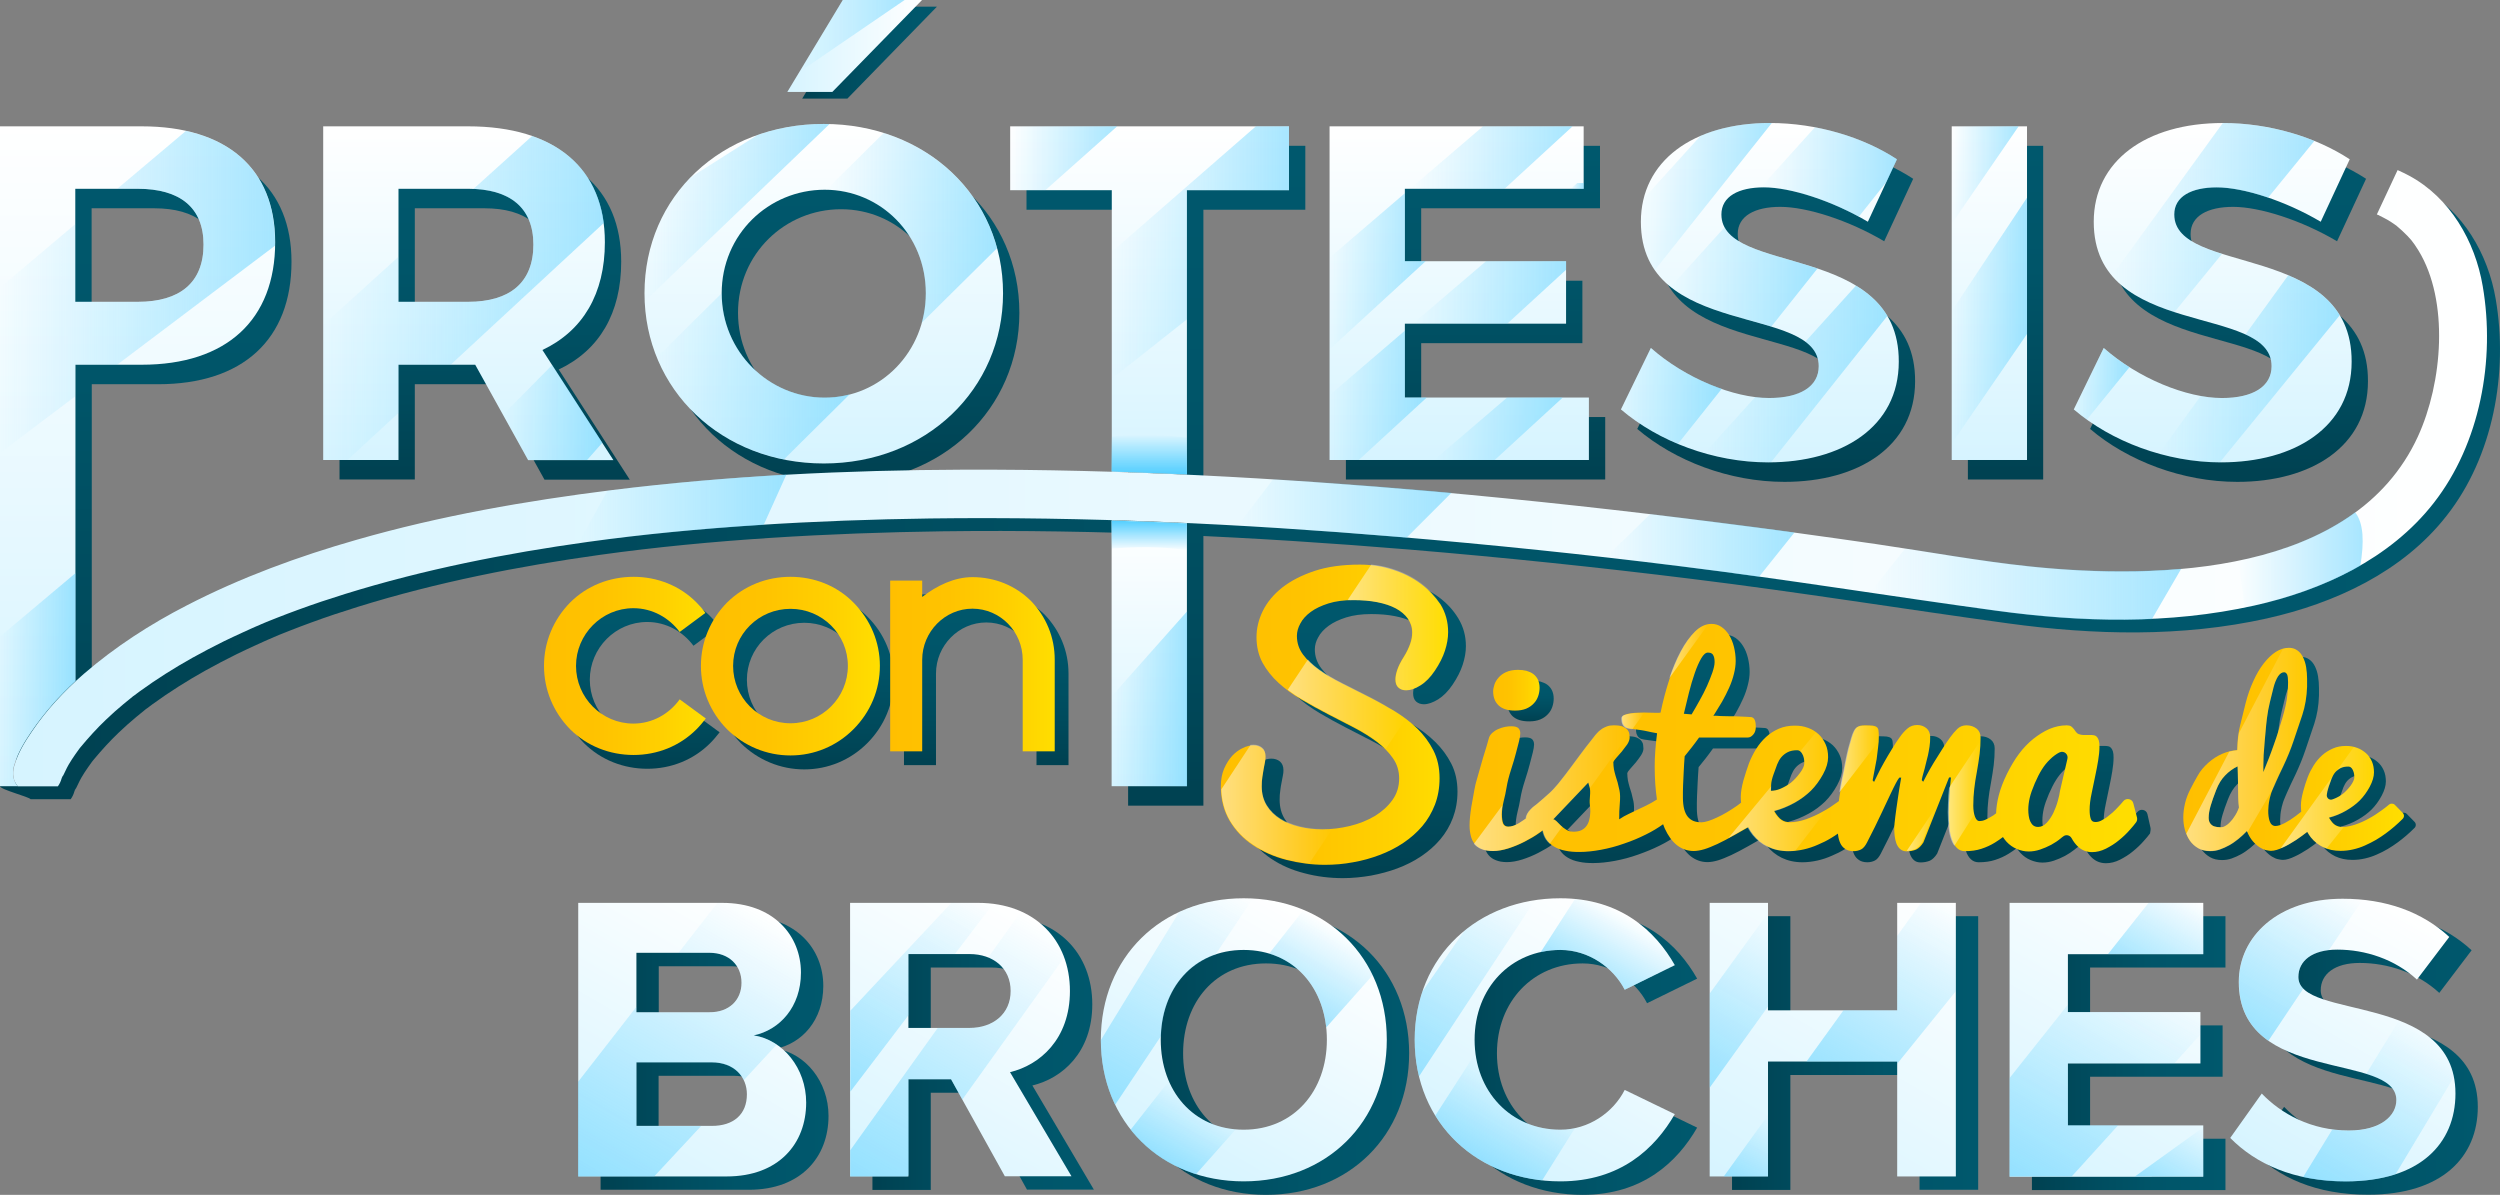 <?xml version="1.0" encoding="utf-8"?>
<!-- Generator: Adobe Illustrator 19.1.0, SVG Export Plug-In . SVG Version: 6.00 Build 0)  -->
<svg version="1.1" id="Capa_1" xmlns="http://www.w3.org/2000/svg" xmlns:xlink="http://www.w3.org/1999/xlink" x="0px" y="0px"
	 viewBox="0 0 1577.2 753.8" style="enable-background:new 0 0 1577.2 753.8;" xml:space="preserve">
<rect x="0" y="0" width="1577.2" height="753.8" fill="#808080" stroke="none"/>
<style type="text/css">
	.st0{fill:url(#SVGID_1_);}
	.st1{fill:url(#SVGID_2_);}
	.st2{fill:url(#SVGID_3_);}
	.st3{fill:url(#SVGID_4_);}
	.st4{fill:url(#SVGID_5_);}
	.st5{fill:url(#SVGID_6_);}
	.st6{fill:url(#SVGID_7_);}
	.st7{fill:url(#SVGID_8_);}
	.st8{fill:url(#SVGID_9_);}
	.st9{fill:url(#SVGID_10_);}
	.st10{fill:url(#SVGID_11_);}
	.st11{fill:url(#SVGID_12_);}
	.st12{fill:url(#SVGID_13_);}
	.st13{fill:url(#SVGID_14_);}
	.st14{fill:url(#SVGID_15_);}
	.st15{fill:url(#SVGID_16_);}
	.st16{fill:url(#SVGID_17_);}
	.st17{fill:url(#SVGID_18_);}
	.st18{fill:url(#SVGID_19_);}
	.st19{fill:url(#SVGID_20_);}
	.st20{opacity:0.5;fill:url(#SVGID_21_);}
	.st21{opacity:0.5;fill:url(#SVGID_22_);}
	.st22{opacity:0.5;fill:url(#SVGID_23_);}
	.st23{opacity:0.5;fill:url(#SVGID_24_);}
	.st24{opacity:0.5;}
	.st25{fill:url(#SVGID_25_);}
	.st26{fill:url(#SVGID_26_);}
	.st27{opacity:0.5;fill:url(#SVGID_27_);}
	.st28{opacity:0.5;fill:url(#SVGID_28_);}
	.st29{fill:url(#SVGID_29_);}
	.st30{fill:url(#SVGID_30_);}
	.st31{opacity:0.5;fill:url(#SVGID_31_);}
	.st32{fill:url(#SVGID_32_);}
	.st33{fill:url(#SVGID_33_);}
	.st34{fill:url(#SVGID_34_);}
	.st35{fill:url(#SVGID_35_);}
	.st36{fill:url(#SVGID_36_);}
	.st37{opacity:0.5;fill:url(#SVGID_37_);}
	.st38{opacity:0.5;fill:url(#SVGID_38_);}
	.st39{fill:url(#SVGID_39_);}
	.st40{fill:url(#SVGID_40_);}
	.st41{fill:url(#SVGID_41_);}
	.st42{opacity:0.5;fill:url(#SVGID_42_);}
	.st43{opacity:0.5;fill:url(#SVGID_43_);}
	.st44{opacity:0.5;fill:url(#SVGID_44_);}
	.st45{opacity:0.5;fill:url(#SVGID_45_);}
	.st46{fill:url(#SVGID_46_);}
	.st47{fill:url(#SVGID_47_);}
	.st48{opacity:0.5;fill:url(#SVGID_48_);}
	.st49{fill:url(#SVGID_49_);}
	.st50{fill:url(#SVGID_50_);}
	.st51{opacity:0.5;fill:url(#SVGID_51_);}
	.st52{opacity:0.5;fill:url(#SVGID_52_);}
	.st53{opacity:0.5;fill:url(#SVGID_53_);}
	.st54{opacity:0.5;fill:url(#SVGID_54_);}
	.st55{opacity:0.5;fill:url(#SVGID_55_);}
	.st56{fill:#FFFFFF;}
	.st57{fill:url(#SVGID_56_);}
	.st58{fill:url(#SVGID_57_);}
	.st59{fill:url(#SVGID_58_);}
	.st60{fill:url(#SVGID_59_);}
	.st61{fill:url(#SVGID_60_);}
	.st62{fill:url(#SVGID_61_);}
	.st63{fill:url(#SVGID_62_);}
	.st64{fill:url(#SVGID_63_);}
	.st65{fill:url(#SVGID_64_);}
	.st66{fill:url(#SVGID_65_);}
	.st67{fill:url(#SVGID_66_);}
	.st68{fill:url(#SVGID_67_);}
	.st69{fill:url(#SVGID_68_);}
	.st70{fill:url(#SVGID_69_);}
	.st71{fill:url(#SVGID_70_);}
	.st72{fill:url(#SVGID_71_);}
	.st73{fill:url(#SVGID_72_);}
	.st74{fill:url(#SVGID_73_);}
	.st75{opacity:0.5;fill:url(#SVGID_74_);}
	.st76{opacity:0.5;fill:url(#SVGID_75_);}
	.st77{fill:url(#SVGID_76_);}
	.st78{fill:url(#SVGID_77_);}
	.st79{fill:url(#SVGID_78_);}
	.st80{fill:url(#SVGID_79_);}
	.st81{fill:url(#SVGID_80_);}
	.st82{fill:url(#SVGID_81_);}
	.st83{fill:url(#SVGID_82_);}
	.st84{fill:url(#SVGID_83_);}
	.st85{fill:url(#SVGID_84_);}
	.st86{fill:url(#SVGID_85_);}
	.st87{fill:url(#SVGID_86_);}
	.st88{fill:url(#SVGID_87_);}
	.st89{fill:url(#SVGID_88_);}
	.st90{fill:url(#SVGID_89_);}
	.st91{fill:url(#SVGID_90_);}
	.st92{fill:url(#SVGID_91_);}
	.st93{fill:url(#SVGID_92_);}
	.st94{fill:url(#SVGID_93_);}
	.st95{fill:url(#SVGID_94_);}
	.st96{fill:url(#SVGID_95_);}
	.st97{opacity:0.5;fill:url(#SVGID_96_);}
	.st98{opacity:0.5;fill:url(#SVGID_97_);}
	.st99{opacity:0.5;fill:url(#SVGID_98_);}
	.st100{opacity:0.5;fill:url(#SVGID_99_);}
	.st101{fill:url(#SVGID_100_);}
	.st102{fill:url(#SVGID_101_);}
	.st103{opacity:0.5;fill:url(#SVGID_102_);}
	.st104{fill:url(#SVGID_103_);}
	.st105{fill:url(#SVGID_104_);}
	.st106{opacity:0.5;fill:url(#SVGID_105_);}
	.st107{fill:url(#SVGID_106_);}
	.st108{fill:url(#SVGID_107_);}
	.st109{opacity:0.5;fill:url(#SVGID_108_);}
	.st110{opacity:0.5;fill:url(#SVGID_109_);}
	.st111{opacity:0.5;fill:url(#SVGID_110_);}
	.st112{fill:url(#SVGID_111_);}
	.st113{fill:url(#SVGID_112_);}
	.st114{fill:url(#SVGID_113_);}
	.st115{opacity:0.5;fill:url(#SVGID_114_);}
</style>
<g>
	<linearGradient id="SVGID_1_" gradientUnits="userSpaceOnUse" x1="506.119" y1="33.237" x2="591.119" y2="33.237">
		<stop  offset="2.739730e-002" style="stop-color:#004252"/>
		<stop  offset="0.237" style="stop-color:#004A5C"/>
		<stop  offset="0.63" style="stop-color:#005569"/>
		<stop  offset="1" style="stop-color:#00586D"/>
	</linearGradient>
	<polygon class="st0" points="506.1,62.2 541.1,4.2 591.1,4.2 534.6,62.2 	"/>
	<g>
		<g>
			<linearGradient id="SVGID_2_" gradientUnits="userSpaceOnUse" x1="46.977" y1="498.99" x2="47.097" y2="498.99">
				<stop  offset="2.739730e-002" style="stop-color:#004252"/>
				<stop  offset="0.237" style="stop-color:#004A5C"/>
				<stop  offset="0.63" style="stop-color:#005569"/>
				<stop  offset="1" style="stop-color:#00586D"/>
			</linearGradient>
			<path class="st1" d="M47,499.1c0-0.1,0.1-0.2,0.1-0.2C47.1,498.9,47,499,47,499.1C47,499.1,47,499.1,47,499.1z"/>
			<linearGradient id="SVGID_3_" gradientUnits="userSpaceOnUse" x1="9.094947e-013" y1="309.858" x2="1577.216" y2="309.858">
				<stop  offset="2.739730e-002" style="stop-color:#004252"/>
				<stop  offset="0.237" style="stop-color:#004A5C"/>
				<stop  offset="0.63" style="stop-color:#005569"/>
				<stop  offset="1" style="stop-color:#00586D"/>
			</linearGradient>
			<path class="st2" d="M1574.5,188.7c-4.8-28.3-20.6-55.8-46.5-69.7c-2.3-1.2-4.7-2.4-7.2-3.5l-10.7,22.9
				c0.3,0.1,20.2,21.8,23.8,27.8c19.4,31.8,15.2,83.3-0.4,117.3c-40.2,87.4-163.2,90.5-244.6,82c-32.4-3.4-64.7-9.4-96.9-14.1
				c-33-4.8-65.9-9.3-99-13.5c-60-7.7-120.1-14.3-180.4-19.7c-98.5-8.7-197.4-14.1-296.2-13.8c-74.3,0.3-148.7,3.8-222.4,12.9
				c-54.2,6.8-108.2,16.2-160.8,31.3c-36.8,10.5-73.1,23.8-107.2,41.4c-23.2,11.9-45.3,26.2-65.1,43.3
				c-12.3,10.7-23.6,22.8-32.7,36.3c-4.2,6.2-8.8,13.5-10.8,20.8c-0.1,0.3-0.2,0.5-0.3,0.8c-0.8,2.7-17.5,2.6-17.1,4.8
				c0.4,2.2,18,6.6,19.3,8.2h25.3c1-1.4,1.8-3,2.3-4.8c0-0.1,0.1-0.2,0.1-0.3c-0.1,0.2-0.2,0.4-0.3,0.6c0.1-0.2,0.2-0.4,0.3-0.6
				c0.8-2.6,0.9-1.8,0.1-0.2c1.6-2.7,2.7-5.7,4.3-8.4c1.3-2.2,2.7-4.4,4.2-6.5c0.8-1.2,1.7-2.3,2.5-3.5c0.1-0.2,0.3-0.4,0.4-0.5
				c0.1-0.2,0.3-0.3,0.4-0.5c5.1-6.1,10.3-11.9,16.1-17.4c3.5-3.4,7.2-6.6,11-9.8c2-1.7,4-3.3,6-4.9c0.1,0,0.1-0.1,0.1-0.1
				c0.1-0.1,0.3-0.2,0.5-0.3c1.2-0.9,2.4-1.8,3.6-2.7c10.6-7.7,21.7-14.7,33.1-21.1c6.6-3.7,13.4-7.2,20.2-10.6
				c3.8-1.8,7.5-3.6,11.3-5.3c1.9-0.9,3.8-1.7,5.7-2.6c0.9-0.4,1.8-0.8,2.7-1.2c0.3-0.1,1.8-0.8,2.6-1.1c0.5-0.2,1-0.4,1.1-0.5
				c1.1-0.5,2.2-0.9,3.3-1.4c2.3-0.9,4.5-1.8,6.8-2.7c4.4-1.7,8.7-3.4,13.2-5c9.8-3.6,19.7-6.9,29.7-10
				c49.9-15.5,101.3-25.6,153-32.8c68.9-9.6,144.2-13.8,215.9-14.8c98.2-1.3,196.3,3.4,294.1,11.5c59.8,5,119.5,11.2,179,18.6
				c66.6,8.2,132.7,18.9,199.1,28c53.9,7.4,109.5,8.8,163-3.1c43-9.6,85.9-29.4,113.5-64.8C1572.9,288.1,1582.5,235.2,1574.5,188.7z
				"/>
		</g>
		<g>
			<linearGradient id="SVGID_4_" gradientUnits="userSpaceOnUse" x1="305.776" y1="302.567" x2="305.776" y2="92.049">
				<stop  offset="2.739730e-002" style="stop-color:#004252"/>
				<stop  offset="0.237" style="stop-color:#004A5C"/>
				<stop  offset="0.63" style="stop-color:#005569"/>
				<stop  offset="1" style="stop-color:#00586D"/>
			</linearGradient>
			<path class="st3" d="M310.1,242.4h-4.5h-43.9v60.1h-47.5V92h91.4c55,0,86.3,26.5,86.3,73.1c0,32.5-13.8,55.9-39.4,68l44.8,69.5
				h-53.8L310.1,242.4z M305.6,202.7c26.2,0,41.2-12,41.2-36.1c0-23.5-15-35.2-41.2-35.2h-43.9v71.3H305.6z"/>
			<linearGradient id="SVGID_5_" gradientUnits="userSpaceOnUse" x1="529.982" y1="304.673" x2="529.982" y2="90.545">
				<stop  offset="2.739730e-002" style="stop-color:#004252"/>
				<stop  offset="0.237" style="stop-color:#004A5C"/>
				<stop  offset="0.63" style="stop-color:#005569"/>
				<stop  offset="1" style="stop-color:#00586D"/>
			</linearGradient>
			<path class="st4" d="M643.1,197.3c0,60.7-48.7,107.4-113.1,107.4c-64.4,0-113.1-46.3-113.1-107.4c0-61.4,48.7-106.8,113.1-106.8
				C594.3,90.5,643.1,136.3,643.1,197.3z M465.6,197.3c0,37,29.8,65.9,65,65.9c35.2,0,63.8-28.9,63.8-65.9S565.8,132,530.6,132
				C495.1,132,465.6,160.3,465.6,197.3z"/>
			<linearGradient id="SVGID_6_" gradientUnits="userSpaceOnUse" x1="735.545" y1="508.312" x2="735.545" y2="92.049">
				<stop  offset="2.739730e-002" style="stop-color:#004252"/>
				<stop  offset="0.237" style="stop-color:#004A5C"/>
				<stop  offset="0.63" style="stop-color:#005569"/>
				<stop  offset="1" style="stop-color:#00586D"/>
			</linearGradient>
			<path class="st5" d="M759.2,132.3v376h-47.5v-376h-64.1V92h175.9v40.3H759.2z"/>
			<linearGradient id="SVGID_7_" gradientUnits="userSpaceOnUse" x1="930.88" y1="302.567" x2="930.88" y2="92.049">
				<stop  offset="2.739730e-002" style="stop-color:#004252"/>
				<stop  offset="0.237" style="stop-color:#004A5C"/>
				<stop  offset="0.63" style="stop-color:#005569"/>
				<stop  offset="1" style="stop-color:#00586D"/>
			</linearGradient>
			<path class="st6" d="M896.6,131.4v45.7h101.7v39.4H896.6v46.6h116.1v39.4H849.1V92h160.3v39.4H896.6z"/>
			<linearGradient id="SVGID_8_" gradientUnits="userSpaceOnUse" x1="1120.501" y1="304.071" x2="1120.501" y2="89.944">
				<stop  offset="2.739730e-002" style="stop-color:#004252"/>
				<stop  offset="0.237" style="stop-color:#004A5C"/>
				<stop  offset="0.63" style="stop-color:#005569"/>
				<stop  offset="1" style="stop-color:#00586D"/>
			</linearGradient>
			<path class="st7" d="M1207,112.8l-18.3,39.4c-22.3-13.2-48.7-21.7-65.6-21.7c-15.9,0-26.8,5.7-26.8,17.1
				c0,38.8,112.2,17.1,111.9,92.9c0,41.2-35.8,63.5-82.4,63.5c-34.6,0-69.2-13.2-92.9-33.4l18.9-38.8c21.7,19.2,52.3,31.6,74.6,31.6
				c19.5,0,31.3-7.2,31.3-20.1c0-39.7-112.2-16.5-112.2-91.1c0-38.2,32.8-62.3,81.5-62.3C1156.4,89.9,1185.9,99,1207,112.8z"/>
			<linearGradient id="SVGID_9_" gradientUnits="userSpaceOnUse" x1="1265.308" y1="302.567" x2="1265.308" y2="92.049">
				<stop  offset="2.739730e-002" style="stop-color:#004252"/>
				<stop  offset="0.237" style="stop-color:#004A5C"/>
				<stop  offset="0.63" style="stop-color:#005569"/>
				<stop  offset="1" style="stop-color:#00586D"/>
			</linearGradient>
			<path class="st8" d="M1241.5,302.6V92h47.5v210.5H1241.5z"/>
			<linearGradient id="SVGID_10_" gradientUnits="userSpaceOnUse" x1="1406.205" y1="304.071" x2="1406.205" y2="89.944">
				<stop  offset="2.739730e-002" style="stop-color:#004252"/>
				<stop  offset="0.237" style="stop-color:#004A5C"/>
				<stop  offset="0.63" style="stop-color:#005569"/>
				<stop  offset="1" style="stop-color:#00586D"/>
			</linearGradient>
			<path class="st9" d="M1492.7,112.8l-18.3,39.4c-22.3-13.2-48.7-21.7-65.6-21.7c-15.9,0-26.8,5.7-26.8,17.1
				c0,38.8,112.2,17.1,111.9,92.9c0,41.2-35.8,63.5-82.4,63.5c-34.6,0-69.2-13.2-92.9-33.4l18.9-38.8c21.7,19.2,52.3,31.6,74.6,31.6
				c19.5,0,31.3-7.2,31.3-20.1c0-39.7-112.2-16.5-112.2-91.1c0-38.2,32.8-62.3,81.5-62.3C1442.1,89.9,1471.6,99,1492.7,112.8z"/>
			<linearGradient id="SVGID_11_" gradientUnits="userSpaceOnUse" x1="97.06" y1="495.965" x2="97.06" y2="92.049">
				<stop  offset="2.739730e-002" style="stop-color:#004252"/>
				<stop  offset="0.237" style="stop-color:#004A5C"/>
				<stop  offset="0.63" style="stop-color:#005569"/>
				<stop  offset="1" style="stop-color:#00586D"/>
			</linearGradient>
			<path class="st10" d="M19,496c0.1-0.2,0.1-0.4,0.2-0.7c0.1-0.3,0.2-0.5,0.3-0.8c2-7.3,6.6-14.6,10.8-20.8
				c7.9-11.6,17.3-22.2,27.6-31.7V242.4h41.8c53.5,0,84.2-28.3,84.2-77.3c0-46.6-30.7-73.1-84.2-73.1H10.3V496H19z M57.8,131.4h39.4
				c26.5,0,41.5,11.7,41.5,35.2c0,24.1-15,36.1-41.5,36.1H57.8V131.4z"/>
		</g>
		<g>
			<linearGradient id="SVGID_12_" gradientUnits="userSpaceOnUse" x1="295.487" y1="290.221" x2="295.487" y2="79.702">
				<stop  offset="0" style="stop-color:#D6F4FF"/>
				<stop  offset="1" style="stop-color:#FFFFFF"/>
			</linearGradient>
			<path class="st11" d="M299.8,230.1h-4.5h-43.9v60.1h-47.5V79.7h91.4c55,0,86.3,26.5,86.3,73.1c0,32.5-13.8,55.9-39.4,68
				l44.8,69.5h-53.8L299.8,230.1z M295.3,190.4c26.2,0,41.2-12,41.2-36.1c0-23.5-15-35.2-41.2-35.2h-43.9v71.3H295.3z"/>
			<linearGradient id="SVGID_13_" gradientUnits="userSpaceOnUse" x1="519.693" y1="292.326" x2="519.693" y2="78.199">
				<stop  offset="0" style="stop-color:#D6F4FF"/>
				<stop  offset="1" style="stop-color:#FFFFFF"/>
			</linearGradient>
			<path class="st12" d="M632.8,185c0,60.7-48.7,107.4-113.1,107.4S406.6,246,406.6,185c0-61.4,48.7-106.8,113.1-106.8
				S632.8,123.9,632.8,185z M455.3,185c0,37,29.8,65.9,65,65.9c35.2,0,63.8-28.9,63.8-65.9c0-37-28.6-65.3-63.8-65.3
				C484.8,119.7,455.3,148,455.3,185z"/>
			<linearGradient id="SVGID_14_" gradientUnits="userSpaceOnUse" x1="920.591" y1="290.221" x2="920.591" y2="79.702">
				<stop  offset="0" style="stop-color:#D6F4FF"/>
				<stop  offset="1" style="stop-color:#FFFFFF"/>
			</linearGradient>
			<path class="st13" d="M886.3,119.1v45.7H988v39.4H886.3v46.6h116.1v39.4H838.8V79.7h160.3v39.4H886.3z"/>
			<linearGradient id="SVGID_15_" gradientUnits="userSpaceOnUse" x1="1110.212" y1="291.724" x2="1110.212" y2="77.597">
				<stop  offset="0" style="stop-color:#D6F4FF"/>
				<stop  offset="1" style="stop-color:#FFFFFF"/>
			</linearGradient>
			<path class="st14" d="M1196.7,100.5l-18.3,39.4c-22.3-13.2-48.7-21.7-65.6-21.7c-15.9,0-26.8,5.7-26.8,17.1
				c0,38.8,112.2,17.1,111.9,92.9c0,41.2-35.8,63.5-82.4,63.5c-34.6,0-69.2-13.2-92.9-33.4l18.9-38.8c21.7,19.2,52.3,31.6,74.6,31.6
				c19.5,0,31.3-7.2,31.3-20.1c0-39.7-112.2-16.5-112.2-91.1c0-38.2,32.8-62.3,81.5-62.3C1146.2,77.6,1175.6,86.6,1196.7,100.5z"/>
			<linearGradient id="SVGID_16_" gradientUnits="userSpaceOnUse" x1="1255.019" y1="290.221" x2="1255.019" y2="79.702">
				<stop  offset="0" style="stop-color:#D6F4FF"/>
				<stop  offset="1" style="stop-color:#FFFFFF"/>
			</linearGradient>
			<path class="st15" d="M1231.3,290.2V79.7h47.5v210.5H1231.3z"/>
			<linearGradient id="SVGID_17_" gradientUnits="userSpaceOnUse" x1="1395.916" y1="291.724" x2="1395.916" y2="77.597">
				<stop  offset="0" style="stop-color:#D6F4FF"/>
				<stop  offset="1" style="stop-color:#FFFFFF"/>
			</linearGradient>
			<path class="st16" d="M1482.4,100.5l-18.3,39.4c-22.3-13.2-48.7-21.7-65.6-21.7c-15.9,0-26.8,5.7-26.8,17.1
				c0,38.8,112.2,17.1,111.9,92.9c0,41.2-35.8,63.5-82.4,63.5c-34.6,0-69.2-13.2-92.9-33.4l18.9-38.8c21.7,19.2,52.3,31.6,74.6,31.6
				c19.5,0,31.3-7.2,31.3-20.1c0-39.7-112.2-16.5-112.2-91.1c0-38.2,32.8-62.3,81.5-62.3C1431.9,77.6,1461.3,86.6,1482.4,100.5z"/>
			<g>
				<linearGradient id="SVGID_18_" gradientUnits="userSpaceOnUse" x1="86.771" y1="495.965" x2="86.771" y2="79.703">
					<stop  offset="0" style="stop-color:#D6F4FF"/>
					<stop  offset="1" style="stop-color:#FFFFFF"/>
				</linearGradient>
				<path class="st17" d="M8.9,482.9c0.1-0.3,0.2-0.5,0.3-0.8c2-7.3,6.6-14.6,10.8-20.8c7.9-11.6,17.3-22.2,27.6-31.7V230.1h41.8
					c53.5,0,84.2-28.3,84.2-77.3c0-46.6-30.7-73.1-84.2-73.1H0V496h11.1C8.5,492.7,7.3,488.2,8.9,482.9z M47.5,119.1h39.4
					c26.5,0,41.5,11.7,41.5,35.2c0,24.1-15,36.1-41.5,36.1H47.5V119.1z"/>
			</g>
			<linearGradient id="SVGID_19_" gradientUnits="userSpaceOnUse" x1="725.256" y1="299.287" x2="725.256" y2="79.703">
				<stop  offset="0" style="stop-color:#D6F4FF"/>
				<stop  offset="1" style="stop-color:#FFFFFF"/>
			</linearGradient>
			<path class="st18" d="M701.3,297.5c15.8,0.5,31.7,1.1,47.5,1.8V120h64.4V79.7H637.3V120h64.1V297.5z"/>
			<linearGradient id="SVGID_20_" gradientUnits="userSpaceOnUse" x1="725.106" y1="495.965" x2="725.106" y2="328.321">
				<stop  offset="0" style="stop-color:#D6F4FF"/>
				<stop  offset="1" style="stop-color:#FFFFFF"/>
			</linearGradient>
			<path class="st19" d="M701.3,328.3V496h47.5V330.1C733,329.4,717.2,328.8,701.3,328.3z"/>
			<linearGradient id="SVGID_21_" gradientUnits="userSpaceOnUse" x1="7.768375e-003" y1="184.184" x2="173.535" y2="184.184">
				<stop  offset="0" style="stop-color:#52CEFF;stop-opacity:0"/>
				<stop  offset="0.902" style="stop-color:#52CEFF;stop-opacity:0.902"/>
				<stop  offset="1" style="stop-color:#52CEFF"/>
			</linearGradient>
			<path class="st20" d="M173.5,152.8c0-37.8-20.1-62.3-56.2-70.2L74,119.1h12.9c26.5,0,41.5,11.7,41.5,35.2
				c0,24.1-15,36.1-41.5,36.1H47.5v-49L0,181.5v104.3L47.5,250v-19.9h26.4l99.6-75.1C173.5,154.2,173.5,153.5,173.5,152.8z"/>
			<linearGradient id="SVGID_22_" gradientUnits="userSpaceOnUse" x1="7.768375e-003" y1="428.77" x2="47.524" y2="428.77">
				<stop  offset="0" style="stop-color:#52CEFF;stop-opacity:0"/>
				<stop  offset="0.902" style="stop-color:#52CEFF;stop-opacity:0.902"/>
				<stop  offset="1" style="stop-color:#52CEFF"/>
			</linearGradient>
			<path class="st21" d="M0,401.6V496h11.1c-2.6-3.3-3.8-7.7-2.2-13c0.1-0.3,0.2-0.5,0.3-0.8c2-7.3,6.6-14.6,10.8-20.8
				c7.9-11.6,17.3-22.2,27.6-31.7v-68.1L0,401.6z"/>
			<linearGradient id="SVGID_23_" gradientUnits="userSpaceOnUse" x1="203.912" y1="187.991" x2="380.877" y2="187.991">
				<stop  offset="0" style="stop-color:#52CEFF;stop-opacity:0"/>
				<stop  offset="0.902" style="stop-color:#52CEFF;stop-opacity:0.902"/>
				<stop  offset="1" style="stop-color:#52CEFF"/>
			</linearGradient>
			<path class="st22" d="M335.7,85.8l-37,33.4c24,1,37.8,12.7,37.8,35.1c0,24.1-15,36.1-41.2,36.1h-43.9V162l-47.5,43v85.2h15.3
				l32.3-29.8v-30.3h32.8l96.7-89.5C377.3,113.6,361.7,94.8,335.7,85.8z"/>
			<linearGradient id="SVGID_24_" gradientUnits="userSpaceOnUse" x1="317.361" y1="260.231" x2="380.001" y2="260.231">
				<stop  offset="0" style="stop-color:#52CEFF;stop-opacity:0"/>
				<stop  offset="0.902" style="stop-color:#52CEFF;stop-opacity:0.902"/>
				<stop  offset="1" style="stop-color:#52CEFF"/>
			</linearGradient>
			<polygon class="st23" points="348.4,230.2 317.4,261.6 333.2,290.2 370.4,290.2 380,279.3 			"/>
			<g class="st24">
				<linearGradient id="SVGID_25_" gradientUnits="userSpaceOnUse" x1="414.435" y1="237.447" x2="535.973" y2="237.447">
					<stop  offset="0" style="stop-color:#52CEFF;stop-opacity:0"/>
					<stop  offset="0.902" style="stop-color:#52CEFF;stop-opacity:0.902"/>
					<stop  offset="1" style="stop-color:#52CEFF"/>
				</linearGradient>
				<path class="st25" d="M520.3,250.8c-35.2,0-64.9-28.8-65-65.8l-40.9,40.5c13.4,32.8,42.8,56.9,80.2,64.3l41.4-41
					C531,250.1,525.7,250.8,520.3,250.8z"/>
				<linearGradient id="SVGID_26_" gradientUnits="userSpaceOnUse" x1="521.357" y1="143.821" x2="629.039" y2="143.821">
					<stop  offset="0" style="stop-color:#52CEFF;stop-opacity:0"/>
					<stop  offset="0.902" style="stop-color:#52CEFF;stop-opacity:0.902"/>
					<stop  offset="1" style="stop-color:#52CEFF"/>
				</linearGradient>
				<path class="st26" d="M629,156.6c-9.4-34.8-36-61.5-71.5-72.7l-36.2,35.8c34.7,0.6,62.7,28.6,62.7,65.2c0,6.6-0.9,12.8-2.6,18.8
					L629,156.6z"/>
			</g>
			<linearGradient id="SVGID_27_" gradientUnits="userSpaceOnUse" x1="406.615" y1="134.12" x2="523.334" y2="134.12">
				<stop  offset="0" style="stop-color:#52CEFF;stop-opacity:0"/>
				<stop  offset="0.902" style="stop-color:#52CEFF;stop-opacity:0.902"/>
				<stop  offset="1" style="stop-color:#52CEFF"/>
			</linearGradient>
			<path class="st27" d="M477.8,85.2l-42.1,26.7c-18.2,18.7-29,44.1-29,73c0,1.7,0.1,3.4,0.1,5.1L523.3,78.3c-1.2,0-2.4-0.1-3.6-0.1
				C504.7,78.2,490.6,80.7,477.8,85.2z"/>
			<linearGradient id="SVGID_28_" gradientUnits="userSpaceOnUse" x1="701.348" y1="159.373" x2="813.223" y2="159.373">
				<stop  offset="0" style="stop-color:#52CEFF;stop-opacity:0"/>
				<stop  offset="1" style="stop-color:#52CEFF"/>
			</linearGradient>
			<polygon class="st28" points="748.9,201.4 748.9,120 813.2,120 813.2,79.7 792.3,79.7 701.3,159 701.3,239 			"/>
			<linearGradient id="SVGID_29_" gradientUnits="userSpaceOnUse" x1="725.106" y1="299.287" x2="725.106" y2="274.285">
				<stop  offset="0" style="stop-color:#52CEFF"/>
				<stop  offset="1" style="stop-color:#52CEFF;stop-opacity:0"/>
			</linearGradient>
			<path class="st29" d="M701.3,275.5v22c15.8,0.5,31.7,1.1,47.5,1.8v-23.2C733,274.2,716,273.4,701.3,275.5z"/>
			<linearGradient id="SVGID_30_" gradientUnits="userSpaceOnUse" x1="725.106" y1="347.19" x2="725.106" y2="328.321">
				<stop  offset="0" style="stop-color:#52CEFF;stop-opacity:0"/>
				<stop  offset="1" style="stop-color:#52CEFF"/>
			</linearGradient>
			<path class="st30" d="M701.3,346.1c13.7-1.1,31.6-1.6,47.5,1.1v-17c-15.8-0.7-31.7-1.3-47.5-1.8V346.1z"/>
			<linearGradient id="SVGID_31_" gradientUnits="userSpaceOnUse" x1="637.29" y1="99.852" x2="704.79" y2="99.852">
				<stop  offset="0" style="stop-color:#52CEFF;stop-opacity:0"/>
				<stop  offset="0.902" style="stop-color:#52CEFF;stop-opacity:0.902"/>
				<stop  offset="1" style="stop-color:#52CEFF"/>
			</linearGradient>
			<polygon class="st31" points="637.3,79.7 637.3,120 659.5,120 704.8,79.7 			"/>
			<g class="st24">
				<linearGradient id="SVGID_32_" gradientUnits="userSpaceOnUse" x1="838.789" y1="171.183" x2="899.381" y2="171.183">
					<stop  offset="0" style="stop-color:#52CEFF;stop-opacity:0"/>
					<stop  offset="1" style="stop-color:#52CEFF"/>
				</linearGradient>
				<polygon class="st32" points="886.3,121.9 838.8,162.6 838.8,220.4 899.4,164.8 886.3,164.8 				"/>
				<linearGradient id="SVGID_33_" gradientUnits="userSpaceOnUse" x1="889.627" y1="99.401" x2="992.114" y2="99.401">
					<stop  offset="0" style="stop-color:#52CEFF;stop-opacity:0"/>
					<stop  offset="1" style="stop-color:#52CEFF"/>
				</linearGradient>
				<polygon class="st33" points="889.6,119.1 949.2,119.1 992.1,79.7 935.6,79.7 				"/>
			</g>
			<g class="st24">
				<linearGradient id="SVGID_34_" gradientUnits="userSpaceOnUse" x1="838.789" y1="249.416" x2="900.097" y2="249.416">
					<stop  offset="0" style="stop-color:#52CEFF;stop-opacity:0"/>
					<stop  offset="1" style="stop-color:#52CEFF"/>
				</linearGradient>
				<polygon class="st34" points="886.3,250.8 886.3,208.6 838.8,249.3 838.8,290.2 857.2,290.2 900.1,250.8 				"/>
				<linearGradient id="SVGID_35_" gradientUnits="userSpaceOnUse" x1="990.864" y1="117.31" x2="999.085" y2="117.31">
					<stop  offset="0" style="stop-color:#52CEFF;stop-opacity:0"/>
					<stop  offset="1" style="stop-color:#52CEFF"/>
				</linearGradient>
				<polygon class="st35" points="999.1,115.5 995,115.5 990.9,119.1 999.1,119.1 				"/>
				<linearGradient id="SVGID_36_" gradientUnits="userSpaceOnUse" x1="891.449" y1="184.51" x2="987.957" y2="184.51">
					<stop  offset="0" style="stop-color:#52CEFF;stop-opacity:0"/>
					<stop  offset="1" style="stop-color:#52CEFF"/>
				</linearGradient>
				<polygon class="st36" points="937.5,164.8 891.4,204.2 950.9,204.2 988,170.2 988,164.8 				"/>
			</g>
			<linearGradient id="SVGID_37_" gradientUnits="userSpaceOnUse" x1="904.817" y1="270.523" x2="985.928" y2="270.523">
				<stop  offset="0" style="stop-color:#52CEFF;stop-opacity:0"/>
				<stop  offset="1" style="stop-color:#52CEFF"/>
			</linearGradient>
			<polygon class="st37" points="985.9,250.8 950.8,250.8 904.8,290.2 943,290.2 			"/>
			<linearGradient id="SVGID_38_" gradientUnits="userSpaceOnUse" x1="701.348" y1="440.852" x2="748.865" y2="440.852">
				<stop  offset="0" style="stop-color:#52CEFF;stop-opacity:0"/>
				<stop  offset="1" style="stop-color:#52CEFF"/>
			</linearGradient>
			<polygon class="st38" points="701.3,439.3 701.3,496 748.9,496 748.9,385.7 			"/>
			<g class="st24">
				<linearGradient id="SVGID_39_" gradientUnits="userSpaceOnUse" x1="1022.546" y1="249.81" x2="1086.115" y2="249.81">
					<stop  offset="0" style="stop-color:#52CEFF;stop-opacity:0"/>
					<stop  offset="1" style="stop-color:#52CEFF"/>
				</linearGradient>
				<path class="st39" d="M1041.5,219.5l-18.9,38.8c10.3,8.7,22.6,16.1,36,21.7l27.6-34.7C1070.5,240,1054.4,231,1041.5,219.5z"/>
				<linearGradient id="SVGID_40_" gradientUnits="userSpaceOnUse" x1="1110.678" y1="108.46" x2="1196.675" y2="108.46">
					<stop  offset="0" style="stop-color:#52CEFF;stop-opacity:0"/>
					<stop  offset="1" style="stop-color:#52CEFF"/>
				</linearGradient>
				<path class="st40" d="M1145,80.3l-34.3,38c0.7,0,1.4,0,2.1,0c15.4,0,38.9,7.1,59.9,18.4l17.4-21.9l6.7-14.3
					C1182.4,91.1,1164.3,83.9,1145,80.3z"/>
				<linearGradient id="SVGID_41_" gradientUnits="userSpaceOnUse" x1="1053.979" y1="174.713" x2="1146.55" y2="174.713">
					<stop  offset="0" style="stop-color:#52CEFF;stop-opacity:0"/>
					<stop  offset="1" style="stop-color:#52CEFF"/>
				</linearGradient>
				<path class="st41" d="M1088,143.4l-34,37.6c17.3,13.9,43.3,18.8,63.5,25l29.1-36.6C1121.5,160.9,1095.2,157,1088,143.4z"/>
			</g>
			<linearGradient id="SVGID_42_" gradientUnits="userSpaceOnUse" x1="1035.177" y1="124.001" x2="1117.727" y2="124.001">
				<stop  offset="0" style="stop-color:#52CEFF;stop-opacity:0"/>
				<stop  offset="1" style="stop-color:#52CEFF"/>
			</linearGradient>
			<path class="st42" d="M1116.7,77.6c-16.8,0-31.6,2.8-43.9,8.1l-35.9,39.7c-1.1,4.5-1.7,9.4-1.7,14.4c0,12.8,3.3,22.7,8.8,30.6
				l73.8-92.8C1117.4,77.6,1117,77.6,1116.7,77.6z"/>
			<linearGradient id="SVGID_43_" gradientUnits="userSpaceOnUse" x1="1075.393" y1="235.982" x2="1190.69" y2="235.982">
				<stop  offset="0" style="stop-color:#52CEFF;stop-opacity:0"/>
				<stop  offset="1" style="stop-color:#52CEFF"/>
			</linearGradient>
			<path class="st43" d="M1170.9,180.2l-31.9,35.3c5.2,3.9,8.4,8.8,8.4,15.4c0,12.9-11.7,20.1-31.3,20.1c-2.8,0-5.7-0.2-8.7-0.6
				l-32,35.4c12.9,3.7,26.5,5.8,40.1,5.8c0.6,0,1.2,0,1.8,0l73.4-92.3C1185.9,191.2,1178.9,185.1,1170.9,180.2z"/>
			<linearGradient id="SVGID_44_" gradientUnits="userSpaceOnUse" x1="1231.261" y1="110.411" x2="1273.512" y2="110.411">
				<stop  offset="0" style="stop-color:#52CEFF;stop-opacity:0"/>
				<stop  offset="1" style="stop-color:#52CEFF"/>
			</linearGradient>
			<polygon class="st44" points="1273.5,79.7 1231.3,79.7 1231.3,141.1 			"/>
			<linearGradient id="SVGID_45_" gradientUnits="userSpaceOnUse" x1="1231.261" y1="202.251" x2="1278.778" y2="202.251">
				<stop  offset="0" style="stop-color:#52CEFF;stop-opacity:0"/>
				<stop  offset="1" style="stop-color:#52CEFF"/>
			</linearGradient>
			<polygon class="st45" points="1231.3,279.8 1278.8,210.7 1278.8,124.7 1231.3,196.3 			"/>
			<g class="st24">
				<linearGradient id="SVGID_46_" gradientUnits="userSpaceOnUse" x1="1308.25" y1="242.121" x2="1343.399" y2="242.121">
					<stop  offset="0" style="stop-color:#52CEFF;stop-opacity:0"/>
					<stop  offset="1" style="stop-color:#52CEFF"/>
				</linearGradient>
				<path class="st46" d="M1343.4,231.7c-5.7-3.6-11.2-7.7-16.2-12.1l-18.9,38.8c2.6,2.2,5.4,4.3,8.2,6.4L1343.4,231.7z"/>
				<linearGradient id="SVGID_47_" gradientUnits="userSpaceOnUse" x1="1332.421" y1="137.231" x2="1459.894" y2="137.231">
					<stop  offset="0" style="stop-color:#52CEFF;stop-opacity:0"/>
					<stop  offset="1" style="stop-color:#52CEFF"/>
				</linearGradient>
				<path class="st47" d="M1402.3,77.6l-69.9,96.4c9.7,11.4,24.2,18,39.4,22.9l30-36.7c-17.1-5.4-30-11.6-30-24.8
					c0-11.4,10.8-17.1,26.8-17.1c8.8,0,20.2,2.3,32.3,6.4l29.2-35.8C1442.5,81.8,1422.4,77.6,1402.3,77.6
					C1402.4,77.6,1402.3,77.6,1402.3,77.6z"/>
			</g>
			<linearGradient id="SVGID_48_" gradientUnits="userSpaceOnUse" x1="1361.987" y1="232.694" x2="1476.089" y2="232.694">
				<stop  offset="0" style="stop-color:#52CEFF;stop-opacity:0"/>
				<stop  offset="1" style="stop-color:#52CEFF"/>
			</linearGradient>
			<path class="st48" d="M1476.1,198.9c-7.3-12-19.2-19.6-32.5-25.2l-27,37.3c9.9,4.5,16.5,10.4,16.5,20c0,12.9-11.7,20.1-31.3,20.1
				c-4.2,0-8.7-0.4-13.4-1.3l-26.4,36.4c12.4,3.5,25.4,5.4,38.4,5.5L1476.1,198.9z"/>
		</g>
		<g>
			<linearGradient id="SVGID_49_" gradientUnits="userSpaceOnUse" x1="38.746" y1="490.759" x2="38.866" y2="490.759">
				<stop  offset="0" style="stop-color:#D6F4FF"/>
				<stop  offset="1" style="stop-color:#FFFFFF"/>
			</linearGradient>
			<path class="st49" d="M38.7,490.9c0-0.1,0.1-0.2,0.1-0.2C38.8,490.7,38.8,490.8,38.7,490.9C38.8,490.9,38.7,490.9,38.7,490.9z"/>
			<linearGradient id="SVGID_50_" gradientUnits="userSpaceOnUse" x1="8.176" y1="301.627" x2="1568.985" y2="301.627">
				<stop  offset="0" style="stop-color:#D6F4FF"/>
				<stop  offset="1" style="stop-color:#FFFFFF"/>
			</linearGradient>
			<path class="st50" d="M1566.3,180.5c-4.8-28.3-20.6-55.8-46.5-69.7c-2.3-1.2-4.7-2.4-7.2-3.5l-13.1,28c0.3,0.1,0.6,0.2,0.8,0.3
				c0.2,0.1,0.3,0.1,0.5,0.2c0,0,0.1,0,0.1,0.1c1.7,0.9,3.5,1.7,5.2,2.7c1.9,1.1,3.7,2.3,5.5,3.6c0.1,0.1,0.2,0.1,0.3,0.2
				c0.1,0.1,0.1,0.1,0.2,0.2c1.1,0.9,2.1,1.8,3.2,2.8c5.6,5.3,6.8,6.8,10.5,12.7c19.4,31.8,15.2,83.3-0.4,117.3
				c-40.2,87.4-163.2,90.5-244.6,82c-32.4-3.4-64.7-9.4-96.9-14.1c-33-4.8-65.9-9.3-99-13.5c-60-7.7-120.1-14.3-180.4-19.7
				c-98.5-8.7-197.4-14.1-296.2-13.8c-74.3,0.3-148.7,3.8-222.4,12.9c-54.2,6.8-108.2,16.2-160.8,31.3
				c-36.8,10.5-73.1,23.8-107.2,41.4c-23.2,11.9-45.3,26.2-65.1,43.3c-12.3,10.7-23.6,22.8-32.7,36.3c-4.2,6.2-8.8,13.5-10.8,20.8
				c-0.1,0.3-0.2,0.5-0.3,0.8c-1.6,5.3-0.4,9.8,2.2,13h25.3c1-1.4,1.8-3,2.3-4.8c0-0.1,0.1-0.2,0.1-0.3c-0.1,0.2-0.2,0.4-0.3,0.6
				c0.1-0.2,0.2-0.4,0.3-0.6c0.8-2.6,0.9-1.8,0.1-0.2c1.6-2.7,2.7-5.7,4.3-8.4c1.3-2.2,2.7-4.4,4.2-6.5c0.8-1.2,1.7-2.3,2.5-3.5
				c0.1-0.2,0.3-0.4,0.4-0.5c0.1-0.2,0.3-0.3,0.4-0.5c5.1-6.1,10.3-11.9,16.1-17.4c3.5-3.4,7.2-6.6,11-9.8c2-1.7,4-3.3,6-4.9
				c0.1,0,0.1-0.1,0.1-0.1c0.1-0.1,0.3-0.2,0.5-0.3c1.2-0.9,2.4-1.8,3.6-2.7c10.6-7.7,21.7-14.7,33.1-21.1
				c6.6-3.7,13.4-7.2,20.2-10.6c3.8-1.8,7.5-3.6,11.3-5.3c1.9-0.9,3.8-1.7,5.7-2.6c0.9-0.4,1.8-0.8,2.7-1.2c0.3-0.1,1.8-0.8,2.6-1.1
				c0.5-0.2,1-0.4,1.1-0.5c1.1-0.5,2.2-0.9,3.3-1.4c2.3-0.9,4.5-1.8,6.8-2.7c4.4-1.7,8.7-3.4,13.2-5c9.8-3.6,19.7-6.9,29.7-10
				c49.9-15.5,101.3-25.6,153-32.8c68.9-9.6,144.2-13.8,215.9-14.8c98.2-1.3,196.3,3.4,294.1,11.5c59.8,5,119.5,11.2,179,18.6
				c66.6,8.2,132.7,19,199.1,28c53.9,7.4,109.5,8.8,163-3.1c43-9.6,85.9-29.4,113.5-64.8C1564.7,279.8,1574.3,227,1566.3,180.5z"/>
			<linearGradient id="SVGID_51_" gradientUnits="userSpaceOnUse" x1="364.782" y1="321.079" x2="496.114" y2="321.079">
				<stop  offset="0" style="stop-color:#52CEFF;stop-opacity:0"/>
				<stop  offset="0.902" style="stop-color:#52CEFF;stop-opacity:0.902"/>
				<stop  offset="1" style="stop-color:#52CEFF"/>
			</linearGradient>
			<path class="st51" d="M370.7,342c35.8-5,73.3-8.5,111.1-10.9l14.3-31.7c-36.9,2.1-73.7,5.2-110.3,9.8c-0.8,0.1-1.7,0.2-2.5,0.3
				l-18.5,33.4C366.7,342.5,368.7,342.2,370.7,342z"/>
			<linearGradient id="SVGID_52_" gradientUnits="userSpaceOnUse" x1="780.687" y1="320.783" x2="915.604" y2="320.783">
				<stop  offset="0" style="stop-color:#52CEFF;stop-opacity:0"/>
				<stop  offset="0.902" style="stop-color:#52CEFF;stop-opacity:0.902"/>
				<stop  offset="1" style="stop-color:#52CEFF"/>
			</linearGradient>
			<path class="st52" d="M904.5,309.9c-33.7-3-67.5-5.6-101.2-7.7l-22.5,29.5c33.4,1.9,66.7,4.2,100,7c2.2,0.2,4.4,0.4,6.5,0.6
				l28.4-28.4C911.9,310.6,908.2,310.3,904.5,309.9z"/>
			<linearGradient id="SVGID_53_" gradientUnits="userSpaceOnUse" x1="1013.025" y1="344.053" x2="1132.139" y2="344.053">
				<stop  offset="0" style="stop-color:#52CEFF;stop-opacity:0"/>
				<stop  offset="0.902" style="stop-color:#52CEFF;stop-opacity:0.902"/>
				<stop  offset="1" style="stop-color:#52CEFF"/>
			</linearGradient>
			<path class="st53" d="M1084.8,329.6c-14.5-1.9-29-3.6-43.6-5.4l-28.2,27.6c15.6,1.8,31.1,3.6,46.7,5.5c16.7,2,33.4,4.3,50,6.6
				l22.4-28C1116.4,333.7,1100.6,331.6,1084.8,329.6z"/>
			<linearGradient id="SVGID_54_" gradientUnits="userSpaceOnUse" x1="1179.669" y1="368.448" x2="1376.183" y2="368.448">
				<stop  offset="0" style="stop-color:#52CEFF;stop-opacity:0"/>
				<stop  offset="0.902" style="stop-color:#52CEFF;stop-opacity:0.902"/>
				<stop  offset="1" style="stop-color:#52CEFF"/>
			</linearGradient>
			<path class="st54" d="M1280.7,357.2c-26.3-2.8-52.4-7.2-78.6-11.3l-22.5,28.1c26.4,3.9,52.8,7.8,79.2,11.4
				c32.6,4.5,65.8,6.7,98.8,5.2l18.5-31.8C1342.8,361.7,1309.2,360.2,1280.7,357.2z"/>
			<linearGradient id="SVGID_55_" gradientUnits="userSpaceOnUse" x1="1411.697" y1="353.295" x2="1490.55" y2="353.295">
				<stop  offset="0" style="stop-color:#52CEFF;stop-opacity:0"/>
				<stop  offset="1" style="stop-color:#52CEFF"/>
			</linearGradient>
			<path class="st55" d="M1485.8,323.2c-21.1,15.4-46.8,24.9-74.1,30.5c1.7,8.8,3.3,19.1,4.3,29.8c1.9-0.4,3.9-0.8,5.8-1.2
				c23.3-5.2,46.5-13.4,67.3-25.4C1491.5,342,1491.3,330.2,1485.8,323.2z"/>
		</g>
		<path class="st56" d="M38.7,490.9c0-0.1,0.1-0.2,0.1-0.2C38.8,490.7,38.8,490.8,38.7,490.9C38.8,490.9,38.7,490.9,38.7,490.9z"/>
		<g>
			<g>
				<linearGradient id="SVGID_56_" gradientUnits="userSpaceOnUse" x1="853.086" y1="553.742" x2="853.086" y2="364.648">
					<stop  offset="2.739730e-002" style="stop-color:#004252"/>
					<stop  offset="0.237" style="stop-color:#004A5C"/>
					<stop  offset="0.63" style="stop-color:#005569"/>
					<stop  offset="1" style="stop-color:#00586D"/>
				</linearGradient>
				<path class="st57" d="M829.5,409.6c0,4.4,1.3,8.3,3.9,11.8c2.6,3.5,6,6.7,10.2,9.7c4.2,3,9,5.8,14.4,8.5
					c5.4,2.7,10.9,5.4,16.5,8.3c5.6,2.8,11.1,5.9,16.5,9.1c5.4,3.2,10.2,6.9,14.4,11c4.2,4.1,7.6,8.7,10.2,13.8
					c2.6,5.1,3.9,11,3.9,17.6c0,6-1,11.5-2.9,16.6c-1.9,5-4.6,9.6-8,13.6c-3.4,4-7.4,7.5-12,10.6c-4.6,3.1-9.6,5.6-14.9,7.6
					c-5.3,2-11,3.5-16.8,4.6c-5.9,1-11.8,1.6-17.7,1.6c-8.3,0-16.5-1-24.3-3.1c-7.9-2-14.9-5.1-21-9.2c-6.1-4.1-11.1-9.2-14.8-15.4
					c-3.7-6.2-5.6-13.4-5.6-21.7c0-4.3,0.7-8,2.1-11.3c1.4-3.2,3.1-5.9,5.1-8.1c2-2.2,4.3-3.8,6.7-4.9c2.4-1.1,4.6-1.7,6.7-1.7
					c2.1,0,3.9,0.6,5.4,1.8c1.4,1.2,2.2,3,2.2,5.5c0,1.1-0.1,2.3-0.4,3.6c-0.3,1.3-0.5,2.7-0.8,4.2c-0.3,1.5-0.6,3.2-0.8,5
					c-0.3,1.8-0.4,3.8-0.4,5.9c0,4.7,1.1,8.7,3.2,12.1c2.1,3.4,5,6.2,8.5,8.4c3.5,2.2,7.6,3.8,12.2,4.9c4.6,1.1,9.4,1.6,14.3,1.6
					c5.8,0,11.6-0.7,17.4-2.1c5.8-1.4,11-3.5,15.6-6.2c4.6-2.7,8.3-6.1,11.2-10.1c2.9-4,4.3-8.5,4.3-13.7c0-4.7-1.3-9-3.9-12.7
					c-2.6-3.7-6-7.2-10.2-10.4c-4.2-3.2-9.1-6.2-14.5-9c-5.4-2.8-10.9-5.6-16.5-8.5c-5.6-2.9-11.1-5.9-16.5-9.1
					c-5.4-3.2-10.2-6.7-14.4-10.5c-4.2-3.8-7.6-8.1-10.2-12.8c-2.6-4.7-3.8-10.1-3.8-16.1c0-5.6,1.3-11.2,4-16.6
					c2.7-5.5,6.8-10.3,12.2-14.7c5.4-4.3,12.2-7.8,20.4-10.5c8.1-2.7,17.7-4,28.6-4c6.9,0,13.7,1,20.4,3.1c6.6,2.1,12.6,5,17.8,8.8
					c5.2,3.8,9.4,8.3,12.6,13.6c3.2,5.3,4.8,11.1,4.8,17.5c0,3.8-0.7,7.7-2,11.7c-1.3,4-3.4,8.2-6.3,12.5c-2.8,4.2-5.9,7.3-9.2,9.4
					c-3.3,2-6.3,3.1-9,3.1c-2,0-3.6-0.6-4.9-1.7c-1.3-1.2-1.9-2.9-1.9-5.2c0-1.7,0.4-3.8,1.2-6.1c0.8-2.4,2.2-5.1,4.1-8.1
					c1.8-2.9,3.2-5.7,4-8.2c0.9-2.6,1.3-4.9,1.3-7.1c0-3.4-0.9-6.4-2.8-8.9c-1.8-2.6-4.4-4.7-7.6-6.4c-3.2-1.7-7.1-3-11.7-3.9
					c-4.6-0.9-9.5-1.3-15-1.3c-6,0-11.2,0.7-15.7,2.1c-4.4,1.4-8.1,3.1-11.1,5.3c-3,2.2-5.2,4.6-6.6,7.3
					C830.3,404.4,829.5,407,829.5,409.6z"/>
				<g>
					<linearGradient id="SVGID_57_" gradientUnits="userSpaceOnUse" x1="965.598" y1="455.068" x2="965.598" y2="429.382">
						<stop  offset="2.739730e-002" style="stop-color:#004252"/>
						<stop  offset="0.237" style="stop-color:#004A5C"/>
						<stop  offset="0.63" style="stop-color:#005569"/>
						<stop  offset="1" style="stop-color:#00586D"/>
					</linearGradient>
					<path class="st58" d="M964.7,455.1c2.7,0,5-0.4,7-1.2c1.9-0.8,3.5-1.9,4.8-3.3c1.3-1.3,2.2-2.9,2.8-4.6
						c0.6-1.7,0.9-3.5,0.9-5.3c0-2-0.4-3.7-1.1-5.2c-0.7-1.4-1.7-2.6-2.9-3.5c-1.2-0.9-2.7-1.5-4.3-2c-1.6-0.4-3.4-0.6-5.3-0.6
						c-3,0-5.5,0.5-7.5,1.4c-2,0.9-3.6,2.1-4.8,3.5c-1.2,1.4-2.1,2.8-2.6,4.4c-0.5,1.6-0.8,3-0.8,4.2c0,3.7,1.1,6.7,3.3,8.9
						C956.6,454,960,455.1,964.7,455.1z"/>
					<linearGradient id="SVGID_58_" gradientUnits="userSpaceOnUse" x1="1146.18" y1="544.25" x2="1146.18" y2="400.585">
						<stop  offset="2.739730e-002" style="stop-color:#004252"/>
						<stop  offset="0.237" style="stop-color:#004A5C"/>
						<stop  offset="0.63" style="stop-color:#005569"/>
						<stop  offset="1" style="stop-color:#00586D"/>
					</linearGradient>
					<path class="st59" d="M1356.7,522.2l-1.9-8.5c-0.6-2.9-4.4-3.8-6.3-1.5c-1.1,1.3-2.2,2.6-3.3,3.7c-1.1,1.2-2.3,2.4-3.5,3.5
						c-1.3,1.1-2.5,2.1-3.7,3c-1.2,0.9-2.5,1.6-3.7,2.2c-1.2,0.6-2.4,0.8-3.5,0.8c-1.5,0-2.5-0.7-2.9-2.1c-0.5-1.4-0.7-3.3-0.7-5.7
						c0-2.9,0.4-6.4,1.3-10.5c0.9-4.2,1.7-7.9,2.3-11.1c0.7-3.3,1.3-6.4,1.8-9.5c0.5-3.1,0.8-5.9,0.8-8.5c0-1.7-0.1-3-0.4-3.9
						c-0.3-1-0.7-1.7-1.2-2.3c-0.5-0.5-1.1-0.9-1.8-1c-0.7-0.2-1.4-0.2-2.2-0.2c-0.6,0-1.2,0-1.8,0s-1.2,0-1.8,0c-0.7,0-1.4,0-2-0.1
						c-0.7-0.1-1.3-0.3-2-0.5c-0.6-0.3-1.2-0.7-1.6-1.3c-0.4-0.6-0.9-1.2-1.3-1.8c-0.5-0.6-1-1.2-1.7-1.7c-0.7-0.5-1.7-0.7-2.9-0.7
						c-3.7,0-7.3,0.8-10.9,2.3c-3.6,1.6-6.9,3.7-10.2,6.3c-3.2,2.7-6.2,5.8-8.9,9.3c-2.7,3.6-5.2,7.8-7.6,12.6
						c-2.4,4.9-4.1,9.4-5.2,13.6c-1,3.9-1.6,7.7-1.7,11.4c-1.1,0.9-2.2,1.7-3.4,2.3c-1.3,0.8-2.5,1.4-3.7,1.9
						c-1.2,0.5-2.4,0.7-3.5,0.7c-1.1,0-2-0.9-2.7-2.7c-0.7-1.8-1.1-4.2-1.1-7.1c0-3.7,0.2-7.2,0.6-10.5c0.4-3.3,0.9-7,1.7-11
						c0.7-4,1.3-7.7,1.7-11c0.4-3.3,0.6-6.8,0.6-10.5c0-2.4-0.9-4.3-2.6-5.6c-1.7-1.3-3.8-2-6.3-2c-2.2,0-4.1,0.7-5.7,2.2
						c-1.5,1.5-3.1,3.3-4.6,5.4c-1.6,2.2-3.3,4.7-5.1,7.6c-1.8,2.9-3.6,5.7-5.2,8.3c-1.6,2.6-3.1,5.3-4.5,7.9
						c-1.4,2.7-2.1,4.1-2.2,4.2l-0.9-1c0-0.1,0-0.3,0.1-0.6c0.2-1,0.3-1.8,0.5-2.3c1-3.3,1.6-5.9,2-7.6c0.5-2,0.9-3.8,1.3-5.2
						c0.3-1.2,0.6-3.1,1-5.5c0.3-1.9,0.4-3.9,0.4-6c0-2.4-0.8-4.3-2.4-5.6c-1.6-1.3-3.5-2-5.7-2c-2.4,0-4.5,0.7-6.2,2.2
						c-1.7,1.4-3.4,3.3-4.9,5.5c-1.6,2.2-3.3,4.7-5,7.6c-1.8,2.9-3.4,5.6-4.9,8.3s-2.9,5.3-4.2,8c-1.3,2.7-2,4.1-2.1,4.3l-0.9-1
						c0.8-4.5,1.6-8.6,2.3-12.2c0.1-0.1,0.3-1.5,0.6-4.2c0.2-1.4,0.4-2.8,0.5-4.1c0.2-1.3,0.3-2.6,0.4-3.8c0.1-1.2,0.1-2.2,0.1-3.1
						c0-1.7-0.1-3-0.2-3.9c-0.1-1-0.4-1.7-1-2.2c-0.6-0.5-1.4-0.8-2.6-1c-1.1-0.1-2.7-0.2-4.7-0.2c-1.3,0-2.4,0.1-3.3,0.3
						c-0.8,0.2-1.6,0.6-2.2,1.1c-0.6,0.6-1.2,1.4-1.6,2.4c-0.5,1-1,2.4-1.5,4.1c-0.5,1.7-1.1,3.8-1.8,6.4c-0.6,2.6-1.3,5.5-1.9,8.7
						c-0.6,3.2-1.3,6.9-2.2,11.1c-0.8,4.3-1.4,8-1.9,11.4c-0.1,0.8-0.2,1.5-0.3,2.3c-0.3,0.2-0.5,0.4-0.8,0.6
						c-3,2.2-6.1,4.3-9.5,6.1c-3.3,1.9-6.8,3.4-10.3,4.7c-3.5,1.2-6.9,1.9-10.1,1.9c-1,0-2-0.1-2.8-0.3c-0.9-0.2-1.7-0.6-2.5-1.1
						c-0.8-0.5-1.6-1.2-2.4-2.2c-0.8-0.9-1.6-2.1-2.4-3.5c4.6-1.2,8.9-3,12.9-5.2c4-2.2,7.4-4.8,10.3-7.6c2.9-2.9,5.4-6.3,7.6-10.3
						c2.2-4,3.2-7.6,3.2-10.8c0-3-0.5-5.8-1.6-8.2c-1.1-2.4-2.5-4.5-4.4-6.3c-1.9-1.7-4.1-3.1-6.7-4c-2.6-1-5.3-1.4-8.3-1.4
						c-3.6,0-7,0.6-10,1.9c-3,1.3-5.7,3-8.1,5.2c-2.4,2.2-4.5,4.7-6.3,7.6c-1.8,2.9-3.3,5.9-4.5,9c-1.2,3.2-2.3,6.8-3.5,10.8
						c-1.1,4.1-1.7,7.6-1.7,10.5c0,1.2,0.1,2.4,0.1,3.6c-0.8,0.6-1.7,1.3-2.5,1.9c-2.2,1.5-4.3,2.9-6.5,4.2
						c-2.2,1.3-4.3,2.4-6.3,3.3c-2,0.9-3.8,1.7-5.5,2.2c-1.7,0.5-3.1,0.8-4.2,0.8c-1.8,0-3.5-0.3-4.9-0.8c-1.5-0.6-2.7-1.5-3.7-2.7
						c-1-1.2-1.8-2.9-2.3-4.8c-0.5-2-0.8-4.4-0.8-7.3c0-1.1,0-2.3,0-3.7c0-1.3,0.1-2.7,0.1-4.1c0.1-1.4,0.1-2.9,0.2-4.3
						c0.1-1.5,0.1-2.9,0.2-4.3c0.2-3.2,0.3-6.4,0.6-9.7c1.3-1.6,2.8-3.5,4.4-5.5c1.6-2,3.1-4.1,4.7-6.3h30.7c1.3,0,2.4-0.6,3.5-1.9
						c1.1-1.2,1.6-2.9,1.6-4.9c0-1.7-0.2-3.1-0.7-4.3s-1.3-1.7-2.3-1.8c-0.9-0.1-2-0.1-3.4-0.2c-1.4-0.1-2.9-0.1-4.5-0.2
						c-1.6-0.1-3.2-0.1-4.9-0.1s-3.3-0.1-4.7-0.1c-1.5,0-2.8-0.1-3.9-0.2c-1.1-0.1-1.9-0.1-2.4,0.1c1.9-3,3.7-6,5.5-9
						c1.7-3,3.2-6,4.5-8.9c1.3-2.9,2.3-5.8,3-8.7c0.7-2.8,1.1-5.5,1.1-8.1c0-3.1-0.4-6-1.1-8.9c-0.7-2.8-1.7-5.3-3.1-7.5
						c-1.3-2.1-2.9-3.8-4.8-5.1c-1.9-1.3-4-1.9-6.3-1.9c-3.6,0-7,1.6-10.2,4.7c-3.2,3.2-6.2,7.3-9,12.6c-2.7,5.2-5.2,11.2-7.4,17.9
						c-2.2,6.7-4,13.6-5.5,20.8c-0.5,0.1-1.5,0.1-2.9,0.1c-1.4,0-3-0.1-4.8-0.1c-1.8-0.1-3.7-0.1-5.6,0c-2,0-3.7,0.2-5.4,0.4
						c-1.6,0.2-3,0.6-4,1c-1,0.4-1.6,1.1-1.6,1.9c0,0.5,0,1.2,0.1,1.9c0.1,0.7,0.2,1.4,0.6,2.1c0.3,0.7,0.8,1.3,1.5,1.8
						c0.7,0.5,1.7,0.8,3,1c2.9,0.4,5.1,0.7,6.6,0.9c1.5,0.2,2.8,0.5,3.8,0.7c1,0.2,1.9,0.4,2.8,0.6c0.9,0.2,2.1,0.4,3.7,0.7
						c-0.5,3.6-0.8,7.2-1.1,10.8c-0.3,3.6-0.4,7-0.4,10.2c0,7.6,0.5,14.5,1.4,20.8c-1.1,0.7-2.2,1.4-3.3,2c-2.5,1.4-5,2.6-7.4,3.7
						c-2.4,1.1-4.7,2.2-6.9,3.3c-2.2,1-4.3,2.2-6.2,3.5c0-3.4,0.1-6.9,0.4-10.2c0.3-3.4,0.2-6-0.2-8c-0.4-1.9-0.8-3.6-1.2-5.1
						c-0.4-1.5-0.9-2.9-1.3-4.2c-0.4-1.3-0.7-2.7-1-4c-0.2-1.4-0.4-2.9-0.4-4.6c0.2-0.6,0.8-1.5,1.9-2.7c1.1-1.2,2.2-2.5,3.5-4
						c1.2-1.5,2.3-3,3.3-4.5c1-1.6,1.5-3,1.5-4.3c0-0.6-0.1-1.4-0.2-2.3c-0.1-0.9-0.5-1.7-1.1-2.5c-0.6-0.8-1.6-1.5-3-2.1
						c-1.4-0.6-3.4-0.8-5.9-0.8c-1.5,0-2.9,0.2-4.2,0.7c-1.3,0.5-2.4,1-3.4,1.8c-1,0.7-2,1.5-2.8,2.5c-0.9,0.9-1.6,1.9-2.3,2.8
						c-3.4,4.3-6.2,7.9-8.3,10.8c-2.1,2.9-3.9,5.3-5.4,7.3c-1.5,2-2.8,3.7-3.9,5.2c-1.1,1.5-2.6,3.3-4.4,5.6c-1.9,2.3-3.7,4.3-5.6,6
						c-1.9,1.7-4.3,3.9-7.3,6.5c-0.4,0.4-1.1,0.9-1.9,1.5c-0.9,0.6-1.7,1.4-2.6,2.3c-0.9,0.9-1.6,1.8-2.2,2.9
						c-0.5,0.9-0.8,1.9-0.9,3c-1.6,1.1-3.2,2.2-4.7,3.1c-2.3,1.3-4.5,2-6.4,2c-1.6,0-2.7-0.7-3.3-2.1c-0.5-1.4-0.8-3.3-0.8-5.7
						c0-2.4,0.4-5.2,1.1-8.2c0.8-3,1.4-6,1.9-9c0.5-3,1.4-6.7,2.8-11c1.4-4.3,2.4-7.8,3.1-10.5c0.7-2.7,1.3-5.2,1.9-7.3
						c0.5-2.1,0.8-3.8,0.8-5c0-1.4-0.4-2.5-1.2-3.3c-0.8-0.8-2.3-1.2-4.5-1.2c-1.2,0-2.5,0.1-4,0.4c-1.5,0.3-2.9,0.8-4.3,1.4
						c-1.4,0.6-2.6,1.4-3.7,2.4c-1.2,1.1-1.9,2.3-2.2,3.6c-0.5,1.9-1.7,6.1-3.7,12.4c-2.2,7.8-3.6,12.8-4.3,15.1
						c-0.4,1.1-1.4,6.3-3,15.6c-0.7,4.5-1.1,8.4-1.1,11.7c0,2.4,0.3,4.6,0.8,6.6c0.5,2,1.3,3.7,2.5,5.1c1.2,1.4,2.7,2.5,4.6,3.2
						c1.9,0.8,4.2,1.2,7,1.2c3.1,0,6.3-0.6,9.8-1.7c3.4-1.1,6.8-2.5,10.1-4.2c3.3-1.7,6.4-3.5,9.2-5.5c0.8-0.5,1.5-1.1,2.2-1.6
						c0.4,2.1,1.1,3.9,2.1,5.5c1.3,1.9,2.9,3.5,5,4.7c2,1.2,4.4,2.1,7.1,2.6c2.7,0.6,5.6,0.8,8.8,0.8c4.4,0,9-0.5,13.8-1.4
						c4.9-0.9,9.7-2.2,14.5-3.9s9.3-3.5,13.7-5.7c4.1-2,7.7-4.2,10.9-6.5c0.3,0.9,0.7,1.7,1,2.6c2.1,4.6,4.6,8.1,7.7,10.6
						c3.1,2.4,6.6,3.7,10.6,3.7c2,0,4.2-0.4,6.6-1.1c2.4-0.7,5.2-1.9,8.3-3.3c3.1-1.5,6.7-3.3,10.7-5.6c2.7-1.5,5.6-3.2,8.8-5
						c0.9,1.7,2,3.4,3.2,4.9c2.5,3.1,5.6,5.6,9.3,7.4c3.7,1.8,8.1,2.8,13,2.8c3.2,0,6.3-0.4,9.5-1.1c3.1-0.7,6.1-1.7,9-3
						c2.9-1.2,5.7-2.6,8.3-4.2c1.5-0.9,2.9-1.8,4.3-2.8c0,0.3,0,0.6,0.1,0.9c0.2,1.9,0.7,3.7,1.4,5.2c0.7,1.5,1.7,2.7,3.1,3.6
						c1.3,0.9,3.1,1.4,5.3,1.4c1.7,0,3.3-0.4,4.7-1.1c1.4-0.7,2.6-2.2,3.7-4.3c3.7-7.2,6.7-13.2,9-18.2c2.3-4.9,4.2-9,5.7-12.1
						c1.5-3.1,2.6-5.5,3.5-7.1c0.8-1.6,1.6-2.8,2.2-3.6h1.2c-0.9,4.9-1.6,9.5-2.2,13.8c-0.3,1.8-0.5,3.6-0.8,5.5
						c-0.3,1.8-0.5,3.6-0.7,5.2c-0.2,1.7-0.4,3.1-0.5,4.4c-0.1,1.3-0.2,2.3-0.2,3c0,1.6,0.1,3.3,0.3,5c0.2,1.7,0.6,3.3,1.1,4.7
						c0.6,1.4,1.3,2.6,2.4,3.5c1,0.9,2.4,1.4,4.1,1.4c2.2,0,4.2-0.4,5.9-1.1c1.7-0.8,3.2-2.3,4.6-4.5l16.2-41h1.2
						c-0.4,3.9-0.8,7.7-1,11.5c-0.2,3.8-0.4,7.4-0.4,10.7c0,3.5,0.2,6.7,0.5,9.7c0.3,3,0.9,5.5,1.7,7.7c0.8,2.2,1.8,3.9,3.2,5.1
						c1.3,1.2,2.9,1.8,4.8,1.8c3.9,0,7.4-0.5,10.4-1.5c3.1-1,5.9-2.3,8.5-3.9c1.8-1.1,3.5-2.3,5.1-3.5c0.7,1.1,1.5,2.1,2.3,3
						c1.9,2,4,3.5,6.4,4.5c2.4,1,4.9,1.6,7.5,1.6c2.4,0,4.8-0.4,7.2-1.2c2.4-0.8,4.7-1.8,7-3c2.2-1.2,4.3-2.6,6.2-4.1
						c0.5-0.4,0.9-0.8,1.4-1.1c1.7-1.5,4.3-1,5.4,1c1.2,2.2,2.6,4,4.1,5.4c2.4,2.2,5.3,3.4,8.8,3.4c2.9,0,5.8-0.7,8.8-2.2
						c2.9-1.5,5.7-3.2,8.2-5.3c2.6-2.1,4.9-4.3,6.9-6.6c1.5-1.7,2.9-3.3,3.9-4.7C1356.7,524.3,1356.9,523.2,1356.7,522.2z
						 M1074.4,443.9c1.1-4.5,2.4-8.7,3.7-12.5c1.3-3.8,2.7-6.9,4.1-9.3c1.4-2.4,2.8-3.6,4.2-3.6c1,0,1.8,0.2,2.4,0.6
						c0.6,0.4,1,1,1.2,1.6c0.3,0.6,0.4,1.3,0.5,2c0.1,0.7,0.1,1.4,0.1,1.9c0,1.7-0.5,3.8-1.4,6.5c-0.9,2.6-2.1,5.5-3.4,8.5
						c-1.4,3-2.9,6.1-4.7,9.2c-1.7,3.1-3.4,6-5,8.7c-0.9-0.1-1.7-0.1-2.5-0.2c-0.8-0.1-1.6-0.1-2.4-0.2
						C1072.2,452.8,1073.2,448.4,1074.4,443.9z M1011.6,523.6c-0.3,1.5-0.9,2.9-1.7,4c-0.8,1.2-1.9,2.1-3.2,2.8
						c-1.4,0.7-3.1,1-5.1,1c-1.7,0-3.2-0.4-4.5-1.2c-1.3-0.8-2.5-1.7-3.5-2.7c-1-1-1.9-1.9-2.7-2.7c-0.8-0.8-1.5-1.2-2.1-1.2
						l22.1-23.2c0.3,0.9,0.6,1.9,0.9,3.1c0.3,1.2,0.4,2.9,0.2,5.2c-0.2,2.2-0.3,4.1-0.1,5.6c0.2,1.5,0.3,3,0.3,4.4
						C1012.1,520.5,1011.9,522.1,1011.6,523.6z M1126.3,501.4c0.1-1.6,0.6-3.7,1.5-6.2c0.9-2.5,1.7-4.6,2.3-6.3
						c0.7-1.7,1.5-3.2,2.6-4.5c1.1-1.3,2.5-2.4,4.1-3.2c1.6-0.8,3.6-1.2,5.9-1.2c1.3,0,2.4,0.8,3.2,2.3c0.9,1.5,1.3,3.4,1.3,5.8
						c0,1.7-0.9,3.8-2.8,6.3c-1.9,2.5-3.8,4.6-5.7,6.1c-1.9,1.5-4.1,2.7-6.3,3.7c-2.3,1-4.4,1.4-6.3,1.4
						C1126.1,504.4,1126.1,503,1126.3,501.4z M1313.2,485.4l-4.7,20.3c-0.2,1.7-0.7,3.9-1.4,6.4c-0.7,2.6-1.7,5.1-2.8,7.5
						c-1.2,2.4-2.6,4.5-4.2,6.2c-1.6,1.7-3.4,2.6-5.4,2.6c-1.2,0-2.2-0.3-3-0.9c-0.8-0.6-1.4-1.5-1.9-2.5c-0.5-1-0.8-2.2-1-3.5
						c-0.2-1.3-0.3-2.6-0.3-4c0-2.3,0.3-4.8,0.9-7.4c0.6-2.6,1.7-5.7,3.2-9.2c1.5-3.5,3-6.4,4.5-8.8c1.5-2.4,3.2-4.5,5.1-6.3
						c1.8-1.8,3.8-3.3,5.9-4.4c0,0,0,0,0.1,0C1310.8,480,1313.9,482.5,1313.2,485.4z"/>
				</g>
				<linearGradient id="SVGID_59_" gradientUnits="userSpaceOnUse" x1="770.426" y1="450.734" x2="913.447" y2="450.734">
					<stop  offset="0" style="stop-color:#FFBF00"/>
					<stop  offset="0.354" style="stop-color:#FFC300"/>
					<stop  offset="0.73" style="stop-color:#FFD000"/>
					<stop  offset="1" style="stop-color:#FFDE00"/>
				</linearGradient>
				<path class="st60" d="M896.1,368.1c-5.2-3.8-11.1-6.7-17.8-8.8c-6.6-2.1-13.4-3.1-20.4-3.1c-10.9,0-20.5,1.3-28.6,4
					c-8.1,2.7-14.9,6.2-20.4,10.5c-5.4,4.3-9.5,9.2-12.2,14.7c-2.7,5.5-4,11-4,16.6c0,6,1.3,11.4,3.8,16.1c2.6,4.7,6,9,10.2,12.8
					c4.2,3.8,9,7.3,14.4,10.5c5.4,3.2,10.9,6.2,16.5,9.1c5.6,2.9,11.1,5.7,16.5,8.5c5.4,2.8,10.2,5.8,14.5,9
					c4.2,3.2,7.6,6.6,10.2,10.4c2.6,3.7,3.9,8,3.9,12.7c0,5.1-1.4,9.7-4.3,13.7c-2.9,4-6.6,7.3-11.2,10.1c-4.6,2.7-9.8,4.8-15.6,6.2
					c-5.8,1.4-11.6,2.1-17.4,2.1c-4.9,0-9.7-0.5-14.3-1.6c-4.6-1.1-8.7-2.7-12.2-4.9c-3.5-2.2-6.4-5-8.5-8.4
					c-2.1-3.4-3.2-7.4-3.2-12.1c0-2.1,0.1-4.1,0.4-5.9c0.3-1.8,0.5-3.5,0.8-5c0.3-1.5,0.6-2.9,0.8-4.2c0.3-1.3,0.4-2.5,0.4-3.6
					c0-2.5-0.7-4.3-2.2-5.5s-3.2-1.8-5.4-1.8c-2.1,0-4.3,0.5-6.7,1.7c-2.4,1.1-4.6,2.7-6.7,4.9c-2,2.2-3.7,4.9-5.1,8.1
					c-1.4,3.2-2.1,7-2.1,11.3c0,8.3,1.9,15.5,5.6,21.7c3.7,6.2,8.6,11.3,14.8,15.4c6.1,4.1,13.2,7.2,21,9.2c7.9,2,16,3.1,24.3,3.1
					c5.9,0,11.9-0.5,17.7-1.6c5.9-1,11.5-2.6,16.8-4.6c5.3-2,10.3-4.5,14.9-7.6c4.6-3.1,8.6-6.6,12-10.6c3.4-4,6-8.5,8-13.6
					c1.9-5,2.9-10.6,2.9-16.6c0-6.6-1.3-12.5-3.9-17.6c-2.6-5.1-6-9.7-10.2-13.8c-4.2-4.1-9-7.7-14.4-11c-5.4-3.2-10.9-6.3-16.5-9.1
					c-5.6-2.8-11.2-5.6-16.5-8.3c-5.4-2.7-10.2-5.5-14.4-8.5c-4.2-3-7.6-6.2-10.2-9.7c-2.6-3.5-3.9-7.4-3.9-11.8
					c0-2.6,0.7-5.2,2.2-7.9c1.4-2.7,3.6-5.1,6.6-7.3c3-2.2,6.7-3.9,11.1-5.3c4.4-1.4,9.7-2.1,15.7-2.1c5.4,0,10.4,0.4,15,1.3
					c4.6,0.9,8.5,2.2,11.7,3.9c3.2,1.7,5.8,3.9,7.6,6.4c1.8,2.6,2.8,5.5,2.8,8.9c0,2.2-0.4,4.6-1.3,7.1c-0.9,2.6-2.2,5.3-4,8.2
					c-2,3.1-3.3,5.8-4.1,8.1c-0.8,2.4-1.2,4.4-1.2,6.1c0,2.3,0.6,4.1,1.9,5.2c1.3,1.2,2.9,1.7,4.9,1.7c2.7,0,5.7-1,9-3.1
					c3.3-2,6.4-5.2,9.2-9.4c2.9-4.3,5-8.5,6.3-12.5c1.3-4,2-7.9,2-11.7c0-6.4-1.6-12.3-4.8-17.5
					C905.5,376.5,901.3,371.9,896.1,368.1z"/>
				<linearGradient id="SVGID_60_" gradientUnits="userSpaceOnUse" x1="942.12" y1="435.486" x2="971.316" y2="435.486">
					<stop  offset="0" style="stop-color:#FFBF00"/>
					<stop  offset="0.354" style="stop-color:#FFC300"/>
					<stop  offset="0.73" style="stop-color:#FFD000"/>
					<stop  offset="1" style="stop-color:#FFDE00"/>
				</linearGradient>
				<path class="st61" d="M955.8,448.3c2.7,0,5-0.4,7-1.2c1.9-0.8,3.5-1.9,4.8-3.3c1.3-1.3,2.2-2.9,2.8-4.6c0.6-1.7,0.9-3.5,0.9-5.3
					c0-2-0.4-3.7-1.1-5.2c-0.7-1.4-1.7-2.6-2.9-3.5c-1.2-0.9-2.7-1.5-4.3-2c-1.6-0.4-3.4-0.6-5.3-0.6c-3,0-5.5,0.5-7.5,1.4
					c-2,0.9-3.6,2.1-4.8,3.5c-1.2,1.4-2.1,2.8-2.6,4.4c-0.5,1.6-0.8,3-0.8,4.2c0,3.7,1.1,6.7,3.4,8.9
					C947.7,447.2,951.2,448.3,955.8,448.3z"/>
				<linearGradient id="SVGID_61_" gradientUnits="userSpaceOnUse" x1="926.725" y1="465.678" x2="1347.876" y2="465.678">
					<stop  offset="0" style="stop-color:#FFBF00"/>
					<stop  offset="0.354" style="stop-color:#FFC300"/>
					<stop  offset="0.73" style="stop-color:#FFD000"/>
					<stop  offset="1" style="stop-color:#FFDE00"/>
				</linearGradient>
				<path class="st62" d="M1345.9,506.9c-0.6-2.9-4.4-3.8-6.3-1.5c-1.1,1.3-2.2,2.6-3.3,3.7c-1.1,1.2-2.3,2.4-3.5,3.5
					c-1.3,1.1-2.5,2.1-3.7,3c-1.3,0.9-2.5,1.6-3.7,2.2c-1.2,0.6-2.4,0.8-3.5,0.8c-1.5,0-2.5-0.7-2.9-2.1c-0.5-1.4-0.7-3.3-0.7-5.7
					c0-2.9,0.4-6.4,1.3-10.5c0.9-4.2,1.7-7.9,2.3-11.1c0.7-3.3,1.3-6.4,1.8-9.5c0.5-3.1,0.8-5.9,0.8-8.5c0-1.7-0.1-3-0.4-4
					c-0.3-1-0.7-1.7-1.2-2.3c-0.5-0.5-1.1-0.9-1.8-1c-0.7-0.2-1.4-0.2-2.2-0.2c-0.6,0-1.2,0-1.8,0c-0.6,0-1.2,0-1.8,0
					c-0.7,0-1.4,0-2-0.1c-0.7-0.1-1.3-0.3-2-0.5c-0.6-0.3-1.2-0.7-1.6-1.3c-0.4-0.6-0.9-1.2-1.3-1.8c-0.5-0.6-1-1.2-1.7-1.7
					c-0.7-0.5-1.7-0.7-2.9-0.7c-3.7,0-7.3,0.8-10.9,2.3c-3.6,1.6-6.9,3.7-10.2,6.3c-3.2,2.6-6.2,5.7-8.9,9.3s-5.2,7.8-7.6,12.6
					c-2.4,4.9-4.1,9.4-5.2,13.6c-1,3.9-1.6,7.7-1.7,11.4c-1.1,0.9-2.2,1.7-3.4,2.3c-1.3,0.8-2.5,1.4-3.7,1.9
					c-1.2,0.5-2.4,0.7-3.5,0.7c-1.1,0-2-0.9-2.7-2.7c-0.7-1.8-1.1-4.2-1.1-7.1c0-3.7,0.2-7.2,0.6-10.5s0.9-7,1.7-11
					c0.7-4,1.3-7.7,1.7-11c0.4-3.3,0.6-6.8,0.6-10.5c0-2.4-0.9-4.3-2.6-5.6c-1.7-1.3-3.8-2-6.3-2c-2.2,0-4.1,0.7-5.7,2.2
					c-1.5,1.5-3.1,3.3-4.6,5.4c-1.6,2.2-3.3,4.7-5.1,7.6c-1.8,2.9-3.6,5.7-5.2,8.3c-1.6,2.6-3.1,5.3-4.5,7.9
					c-1.4,2.7-2.1,4.1-2.2,4.2l-0.9-1c0-0.1,0-0.3,0.1-0.6c0.2-1,0.3-1.8,0.5-2.3c1-3.3,1.6-5.9,2-7.6c0.5-2,0.9-3.8,1.3-5.2
					c0.3-1.2,0.6-3.1,1-5.5c0.3-1.9,0.4-3.9,0.4-6c0-2.4-0.8-4.3-2.4-5.6c-1.6-1.3-3.5-2-5.7-2c-2.4,0-4.5,0.7-6.2,2.2
					c-1.7,1.4-3.4,3.3-4.9,5.5c-1.6,2.2-3.3,4.7-5,7.6c-1.8,2.9-3.4,5.6-4.9,8.3c-1.5,2.6-2.9,5.3-4.2,8c-1.3,2.7-2,4.1-2.1,4.3
					l-0.9-1c0.8-4.5,1.6-8.6,2.3-12.2c0.1-0.1,0.3-1.5,0.6-4.2c0.2-1.4,0.4-2.8,0.5-4.1c0.2-1.3,0.3-2.6,0.4-3.8
					c0.1-1.2,0.1-2.2,0.1-3.1c0-1.7-0.1-3-0.2-3.9c-0.1-1-0.4-1.7-1-2.2c-0.6-0.5-1.4-0.8-2.6-1c-1.1-0.1-2.7-0.2-4.7-0.2
					c-1.3,0-2.4,0.1-3.3,0.3c-0.9,0.2-1.6,0.6-2.2,1.1c-0.6,0.6-1.2,1.4-1.6,2.4c-0.5,1-1,2.4-1.5,4.1c-0.5,1.7-1.1,3.8-1.8,6.4
					c-0.6,2.6-1.3,5.5-1.9,8.7c-0.6,3.2-1.3,6.9-2.2,11.1c-0.8,4.3-1.4,8-1.9,11.4c-0.1,0.8-0.2,1.5-0.3,2.3
					c-0.3,0.2-0.5,0.4-0.8,0.6c-3,2.2-6.1,4.3-9.5,6.1c-3.3,1.9-6.8,3.4-10.3,4.7c-3.5,1.2-6.9,1.9-10.1,1.9c-1,0-2-0.1-2.8-0.3
					c-0.9-0.2-1.7-0.6-2.5-1.1c-0.8-0.5-1.6-1.2-2.4-2.2c-0.8-0.9-1.6-2.1-2.4-3.5c4.6-1.2,8.9-3,12.9-5.2c4-2.2,7.4-4.8,10.3-7.6
					c2.9-2.9,5.4-6.3,7.6-10.3c2.2-4,3.2-7.6,3.2-10.8c0-3-0.5-5.8-1.6-8.2c-1.1-2.4-2.5-4.5-4.4-6.3c-1.9-1.7-4.1-3.1-6.7-4
					c-2.6-1-5.3-1.4-8.3-1.4c-3.6,0-7,0.6-10,1.9c-3,1.3-5.7,3-8.1,5.2c-2.4,2.2-4.5,4.7-6.3,7.6c-1.8,2.9-3.3,5.9-4.5,9
					c-1.2,3.2-2.3,6.8-3.5,10.8c-1.1,4.1-1.7,7.6-1.7,10.5c0,1.2,0.1,2.4,0.2,3.6c-0.8,0.6-1.7,1.3-2.5,1.9
					c-2.2,1.5-4.3,2.9-6.5,4.2c-2.2,1.3-4.3,2.4-6.3,3.3c-2,0.9-3.8,1.7-5.5,2.2c-1.7,0.5-3.1,0.8-4.2,0.8c-1.8,0-3.5-0.3-4.9-0.8
					c-1.5-0.6-2.7-1.5-3.7-2.7c-1-1.2-1.8-2.9-2.3-4.8c-0.5-2-0.8-4.4-0.8-7.3c0-1.1,0-2.3,0-3.7c0-1.3,0.1-2.7,0.1-4.1
					c0.1-1.4,0.1-2.9,0.2-4.3c0.1-1.5,0.1-2.9,0.2-4.3c0.2-3.2,0.3-6.4,0.6-9.7c1.3-1.6,2.8-3.5,4.4-5.5c1.6-2,3.1-4.1,4.7-6.3h30.7
					c1.3,0,2.4-0.6,3.5-1.9c1.1-1.2,1.6-2.9,1.6-4.9c0-1.7-0.2-3.1-0.7-4.3c-0.5-1.1-1.3-1.7-2.3-1.8c-0.9-0.1-2-0.1-3.4-0.2
					c-1.4-0.1-2.9-0.1-4.5-0.2c-1.6-0.1-3.2-0.1-4.9-0.1c-1.7,0-3.3-0.1-4.7-0.1c-1.5,0-2.8-0.1-3.9-0.2c-1.1-0.1-1.9-0.1-2.4,0.1
					c1.9-3,3.7-6,5.5-9c1.7-3,3.2-6,4.5-8.9c1.3-2.9,2.3-5.8,3-8.7c0.7-2.8,1.1-5.5,1.1-8.1c0-3.1-0.4-6-1.1-8.9
					c-0.7-2.8-1.7-5.3-3.1-7.5c-1.3-2.1-2.9-3.8-4.8-5.1c-1.9-1.3-4-1.9-6.3-1.9c-3.6,0-7,1.6-10.2,4.7c-3.2,3.2-6.2,7.3-9,12.6
					c-2.7,5.2-5.2,11.2-7.4,17.9c-2.2,6.7-4,13.6-5.5,20.8c-0.5,0.1-1.5,0.1-2.9,0.1c-1.4,0-3-0.1-4.8-0.1c-1.8-0.1-3.7-0.1-5.6,0
					c-2,0-3.7,0.2-5.4,0.4c-1.6,0.2-3,0.6-4,1c-1,0.4-1.6,1.1-1.6,1.9c0,0.5,0,1.2,0.1,1.9c0.1,0.7,0.2,1.4,0.6,2.1
					c0.3,0.7,0.8,1.3,1.5,1.8c0.7,0.5,1.7,0.8,3,1c2.9,0.4,5.1,0.7,6.6,0.9c1.5,0.2,2.8,0.5,3.8,0.7c1,0.2,1.9,0.4,2.8,0.6
					c0.9,0.2,2.1,0.4,3.7,0.7c-0.5,3.6-0.8,7.2-1.1,10.8c-0.3,3.6-0.4,7-0.4,10.2c0,7.6,0.5,14.5,1.4,20.8c-1.1,0.7-2.2,1.4-3.3,2
					c-2.5,1.4-5,2.6-7.4,3.7c-2.4,1.1-4.7,2.2-6.9,3.3c-2.2,1-4.3,2.2-6.2,3.5c0-3.4,0.1-6.9,0.4-10.2c0.3-3.4,0.2-6-0.2-8
					c-0.4-1.9-0.8-3.6-1.2-5.1c-0.4-1.5-0.9-2.9-1.3-4.2c-0.4-1.3-0.7-2.7-1-4c-0.2-1.4-0.4-2.9-0.4-4.6c0.2-0.6,0.8-1.5,1.9-2.7
					c1.1-1.2,2.2-2.5,3.5-4c1.2-1.5,2.3-3,3.4-4.5c1-1.6,1.5-3,1.5-4.3c0-0.6-0.1-1.4-0.2-2.3c-0.1-0.9-0.5-1.7-1.1-2.5
					c-0.6-0.8-1.7-1.5-3-2.1c-1.4-0.6-3.4-0.8-5.9-0.8c-1.5,0-2.9,0.2-4.2,0.7c-1.2,0.5-2.4,1-3.4,1.8c-1,0.7-2,1.5-2.8,2.5
					c-0.9,0.9-1.6,1.9-2.3,2.8c-3.4,4.3-6.2,7.9-8.3,10.8c-2.1,2.9-3.9,5.3-5.4,7.3c-1.5,2-2.8,3.7-3.9,5.2
					c-1.1,1.5-2.6,3.3-4.4,5.6c-1.9,2.3-3.7,4.3-5.6,6c-1.9,1.7-4.3,3.9-7.3,6.4c-0.4,0.4-1.1,0.9-1.9,1.5c-0.9,0.6-1.7,1.4-2.6,2.3
					c-0.9,0.9-1.6,1.8-2.2,2.9c-0.5,0.9-0.8,1.9-0.9,3c-1.6,1.1-3.2,2.2-4.7,3.1c-2.3,1.3-4.5,2-6.4,2c-1.6,0-2.7-0.7-3.3-2.1
					c-0.5-1.4-0.8-3.3-0.8-5.7c0-2.4,0.4-5.2,1.1-8.2c0.8-3,1.4-6,1.9-9c0.5-3,1.4-6.7,2.8-11c1.4-4.3,2.4-7.8,3.1-10.5
					c0.7-2.7,1.3-5.2,1.9-7.3c0.5-2.1,0.8-3.8,0.8-5c0-1.4-0.4-2.5-1.2-3.3c-0.8-0.8-2.3-1.2-4.5-1.2c-1.2,0-2.5,0.1-4,0.4
					c-1.5,0.3-2.9,0.8-4.3,1.4c-1.4,0.6-2.6,1.4-3.7,2.4c-1.2,1.1-1.9,2.3-2.2,3.6c-0.5,1.9-1.7,6.1-3.7,12.4
					c-2.2,7.8-3.6,12.8-4.3,15.1c-0.4,1.1-1.4,6.3-3,15.6c-0.7,4.5-1.1,8.4-1.1,11.7c0,2.4,0.3,4.6,0.8,6.6c0.5,2,1.3,3.7,2.5,5.1
					c1.2,1.4,2.7,2.5,4.6,3.2c1.9,0.8,4.2,1.2,7,1.2c3.1,0,6.3-0.6,9.8-1.7c3.4-1.1,6.8-2.5,10.1-4.2c3.3-1.7,6.4-3.5,9.2-5.5
					c0.8-0.5,1.5-1.1,2.2-1.6c0.4,2.1,1.1,3.9,2.1,5.5c1.3,1.9,2.9,3.5,5,4.7c2,1.2,4.4,2.1,7.1,2.6c2.7,0.6,5.6,0.8,8.8,0.8
					c4.4,0,9-0.5,13.8-1.4c4.9-0.9,9.7-2.2,14.5-3.9c4.8-1.6,9.3-3.5,13.7-5.7c4.1-2,7.7-4.2,10.9-6.5c0.3,0.9,0.7,1.7,1,2.6
					c2.1,4.6,4.6,8.1,7.7,10.6c3.1,2.4,6.6,3.7,10.6,3.7c2,0,4.2-0.4,6.6-1.1c2.4-0.7,5.2-1.9,8.3-3.3c3.1-1.5,6.7-3.3,10.7-5.6
					c2.7-1.5,5.6-3.2,8.8-5c0.9,1.7,2,3.4,3.2,4.9c2.5,3.1,5.6,5.6,9.3,7.4c3.7,1.8,8.1,2.8,13,2.8c3.2,0,6.3-0.4,9.5-1.1
					c3.1-0.7,6.1-1.7,9-3c2.9-1.2,5.7-2.6,8.3-4.2c1.5-0.9,2.9-1.8,4.3-2.8c0,0.3,0,0.6,0.1,0.9c0.2,1.9,0.7,3.7,1.4,5.2
					c0.7,1.5,1.7,2.7,3.1,3.6c1.3,0.9,3.1,1.4,5.3,1.4c1.7,0,3.3-0.4,4.7-1.1c1.4-0.7,2.6-2.2,3.7-4.3c3.7-7.2,6.7-13.2,9-18.2
					c2.3-4.9,4.2-9,5.7-12.1c1.5-3.1,2.6-5.5,3.5-7.1c0.8-1.6,1.6-2.8,2.2-3.6h1.2c-0.9,4.9-1.6,9.5-2.2,13.8
					c-0.3,1.8-0.5,3.6-0.8,5.5c-0.3,1.8-0.5,3.6-0.7,5.2c-0.2,1.7-0.4,3.1-0.5,4.4c-0.1,1.3-0.2,2.3-0.2,3c0,1.6,0.1,3.3,0.3,5
					c0.2,1.7,0.6,3.3,1.1,4.7c0.6,1.4,1.3,2.6,2.4,3.5c1,0.9,2.4,1.4,4.1,1.4c2.2,0,4.2-0.4,5.9-1.1c1.7-0.8,3.2-2.3,4.6-4.5
					l16.2-41h1.2c-0.4,3.9-0.8,7.7-1,11.5c-0.2,3.8-0.4,7.4-0.4,10.7c0,3.5,0.2,6.7,0.5,9.7c0.3,3,0.9,5.5,1.7,7.7
					c0.8,2.2,1.8,3.9,3.2,5.1c1.3,1.2,2.9,1.8,4.8,1.8c3.9,0,7.4-0.5,10.4-1.5c3.1-1,5.9-2.3,8.5-3.9c1.8-1.1,3.5-2.3,5.1-3.5
					c0.7,1.1,1.5,2.1,2.3,3c1.9,2,4,3.5,6.4,4.5c2.4,1,4.9,1.6,7.5,1.6c2.4,0,4.8-0.4,7.2-1.2c2.4-0.8,4.7-1.8,7-3
					c2.2-1.2,4.3-2.6,6.1-4.1c0.5-0.4,0.9-0.8,1.4-1.1c1.7-1.5,4.3-1,5.4,1c1.2,2.2,2.6,4,4.1,5.4c2.4,2.2,5.3,3.4,8.8,3.4
					c2.9,0,5.8-0.7,8.8-2.2c2.9-1.5,5.7-3.2,8.2-5.3c2.6-2.1,4.9-4.3,6.9-6.6c1.5-1.7,2.9-3.3,3.9-4.7c0.6-0.8,0.8-1.9,0.6-2.9
					L1345.9,506.9z M1065.5,437.1c1.1-4.5,2.4-8.7,3.7-12.5c1.3-3.8,2.7-6.9,4.1-9.3c1.4-2.4,2.8-3.6,4.2-3.6c1,0,1.8,0.2,2.4,0.6
					c0.6,0.4,1,1,1.2,1.6c0.3,0.6,0.4,1.3,0.5,2c0.1,0.7,0.1,1.4,0.1,1.9c0,1.7-0.5,3.8-1.4,6.5c-0.9,2.6-2.1,5.5-3.4,8.5
					c-1.4,3-2.9,6.1-4.7,9.2c-1.7,3.1-3.4,6-5,8.7c-0.9-0.1-1.7-0.1-2.5-0.2c-0.8-0.1-1.6-0.1-2.4-0.2
					C1063.3,446.1,1064.4,441.7,1065.5,437.1z M1002.7,516.9c-0.3,1.5-0.9,2.9-1.7,4c-0.8,1.2-1.9,2.1-3.2,2.8c-1.4,0.7-3.1,1-5.1,1
					c-1.7,0-3.2-0.4-4.5-1.2c-1.3-0.8-2.5-1.7-3.5-2.7c-1-1-1.9-1.9-2.7-2.7c-0.8-0.8-1.5-1.2-2.1-1.2l22.1-23.2
					c0.3,0.9,0.6,1.9,0.9,3.1c0.3,1.2,0.4,2.9,0.2,5.2c-0.2,2.2-0.3,4.1-0.1,5.6c0.2,1.5,0.3,3,0.3,4.4
					C1003.2,513.8,1003.1,515.4,1002.7,516.9z M1117.4,494.7c0.1-1.6,0.6-3.7,1.5-6.2c0.9-2.5,1.7-4.6,2.3-6.3
					c0.7-1.7,1.5-3.2,2.6-4.5c1.1-1.3,2.5-2.4,4.1-3.2c1.6-0.8,3.6-1.2,5.9-1.2c1.3,0,2.4,0.8,3.2,2.3c0.9,1.5,1.3,3.4,1.3,5.8
					c0,1.7-0.9,3.8-2.8,6.3c-1.9,2.5-3.8,4.6-5.7,6.1c-1.9,1.5-4.1,2.7-6.3,3.7c-2.3,1-4.4,1.4-6.3,1.4
					C1117.2,497.7,1117.3,496.3,1117.4,494.7z M1304.3,478.7l-4.7,20.3c-0.2,1.7-0.7,3.9-1.4,6.4c-0.7,2.6-1.7,5.1-2.8,7.5
					c-1.2,2.4-2.6,4.5-4.2,6.2c-1.6,1.7-3.4,2.6-5.4,2.6c-1.2,0-2.2-0.3-3-0.9c-0.8-0.6-1.4-1.5-1.9-2.5c-0.5-1-0.8-2.2-1-3.5
					c-0.2-1.3-0.3-2.6-0.3-4c0-2.3,0.3-4.8,0.9-7.4c0.6-2.6,1.7-5.7,3.2-9.2c1.5-3.5,3-6.4,4.5-8.8c1.5-2.4,3.2-4.5,5.1-6.3
					c1.8-1.8,3.8-3.3,5.9-4.4c0,0,0,0,0.1,0C1302,473.3,1305,475.8,1304.3,478.7z"/>
				<g class="st24">
					<linearGradient id="SVGID_62_" gradientUnits="userSpaceOnUse" x1="812.351" y1="444.351" x2="887.007" y2="444.351">
						<stop  offset="0" style="stop-color:#FFFFFF"/>
						<stop  offset="1" style="stop-color:#FFFFFF;stop-opacity:0"/>
					</linearGradient>
					<path class="st63" d="M879.9,448.4c-5.4-3.2-10.9-6.3-16.5-9.1c-5.6-2.8-11.2-5.6-16.5-8.3c-5.4-2.7-10.2-5.5-14.4-8.5
						c-2.9-2-5.3-4.1-7.4-6.4l-12.7,19.1c2.8,2.1,5.7,4.1,8.9,5.9c5.4,3.2,10.9,6.2,16.5,9.1c5.6,2.9,11.1,5.7,16.5,8.5
						c5.4,2.8,10.2,5.8,14.5,9c2,1.5,3.8,3.1,5.5,4.7l12.8-19.3C884.8,451.5,882.4,449.9,879.9,448.4z"/>
					<linearGradient id="SVGID_63_" gradientUnits="userSpaceOnUse" x1="770.548" y1="507.349" x2="840.891" y2="507.349">
						<stop  offset="0" style="stop-color:#FFFFFF"/>
						<stop  offset="1" style="stop-color:#FFFFFF;stop-opacity:0"/>
					</linearGradient>
					<path class="st64" d="M834.2,522.8c-4.9,0-9.7-0.5-14.3-1.6c-4.6-1.1-8.7-2.7-12.2-4.9c-3.5-2.2-6.4-5-8.5-8.4
						c-2.1-3.4-3.2-7.4-3.2-12.1c0-2.1,0.1-4.1,0.4-5.9c0.3-1.8,0.5-3.5,0.8-5c0.3-1.5,0.6-2.9,0.8-4.2c0.3-1.3,0.4-2.5,0.4-3.6
						c0-2.5-0.7-4.3-2.2-5.5s-3.2-1.8-5.4-1.8c-0.6,0-1.2,0.1-1.8,0.1L770.5,498c0.3,7.4,2.1,13.9,5.4,19.6
						c3.7,6.2,8.6,11.3,14.8,15.4c6.1,4.1,13.2,7.2,21,9.2c4.7,1.2,9.5,2,14.3,2.5l14.8-22.2C838.7,522.7,836.4,522.8,834.2,522.8z"
						/>
					<linearGradient id="SVGID_64_" gradientUnits="userSpaceOnUse" x1="850.054" y1="396.242" x2="913.447" y2="396.242">
						<stop  offset="0" style="stop-color:#FFFFFF"/>
						<stop  offset="1" style="stop-color:#FFFFFF;stop-opacity:0"/>
					</linearGradient>
					<path class="st65" d="M854,378.6c5.4,0,10.4,0.4,15,1.3c4.6,0.9,8.5,2.2,11.7,3.9c3.2,1.7,5.8,3.9,7.6,6.4
						c1.8,2.6,2.8,5.5,2.8,8.9c0,2.2-0.4,4.6-1.3,7.1c-0.9,2.6-2.2,5.3-4,8.2c-2,3.1-3.3,5.8-4.1,8.1c-0.8,2.4-1.2,4.4-1.2,6.1
						c0,2.3,0.6,4.1,1.9,5.2c1.3,1.2,2.9,1.7,4.9,1.7c2.7,0,5.7-1,9-3.1c3.3-2,6.4-5.2,9.2-9.4c2.9-4.3,5-8.5,6.3-12.5
						c1.3-4,2-7.9,2-11.7c0-6.4-1.6-12.3-4.8-17.5c-3.2-5.3-7.4-9.8-12.6-13.6c-5.2-3.8-11.1-6.7-17.8-8.8
						c-4.4-1.4-8.9-2.3-13.5-2.7l-14.8,22.2C851.3,378.7,852.6,378.6,854,378.6z"/>
				</g>
				<g class="st24">
					<linearGradient id="SVGID_65_" gradientUnits="userSpaceOnUse" x1="929.879" y1="497.227" x2="1027.582" y2="497.227">
						<stop  offset="0" style="stop-color:#FFFFFF"/>
						<stop  offset="1" style="stop-color:#FFFFFF;stop-opacity:0"/>
					</linearGradient>
					<path class="st66" d="M1027.6,463.1c-0.1-0.9-0.5-1.7-1.1-2.5c-0.6-0.8-1.7-1.5-3-2.1c-1.4-0.6-3.4-0.8-5.9-0.8
						c-1.5,0-2.9,0.2-4.2,0.7c-1.2,0.5-2.4,1-3.4,1.8c-1,0.7-2,1.5-2.8,2.5c-0.9,0.9-1.6,1.9-2.3,2.8c-3.4,4.3-6.2,7.9-8.3,10.8
						c-2.1,2.9-3.9,5.3-5.4,7.3c-1.5,2-2.8,3.7-3.9,5.2c-1.1,1.5-2.6,3.3-4.4,5.6c-1.9,2.3-3.7,4.3-5.6,6c-1.9,1.7-4.3,3.9-7.3,6.4
						c-0.4,0.4-1.1,0.9-1.9,1.5c-0.9,0.6-1.7,1.4-2.6,2.3c-0.9,0.9-1.6,1.8-2.2,2.9c-0.5,0.9-0.8,1.9-0.9,3
						c-1.6,1.1-3.2,2.2-4.7,3.1c-2.3,1.3-4.5,2-6.4,2c-1.6,0-2.7-0.7-3.3-2.1c-0.5-1.4-0.8-3.3-0.8-5.7c0-1.8,0.2-3.6,0.6-5.7
						l-17.9,24.2c0,0.1,0.1,0.1,0.1,0.2c1.2,1.4,2.7,2.5,4.6,3.2c1.9,0.8,4.2,1.2,7,1.2c3.1,0,6.3-0.6,9.8-1.7
						c3.4-1.1,6.8-2.5,10.1-4.2c3.3-1.7,6.4-3.5,9.2-5.5c0.8-0.5,1.5-1.1,2.2-1.6c0.4,2.1,1.1,3.9,2.1,5.5c0.8,1.2,1.7,2.2,2.7,3
						l7.8-10.8c-0.3-0.2-0.6-0.5-0.8-0.7c-1-1-1.9-1.9-2.7-2.7c-0.8-0.8-1.5-1.2-2.1-1.2l22.1-23.2c0.3,0.9,0.6,1.9,0.9,3.1
						c0,0.1,0.1,0.3,0.1,0.4l24.6-34.1C1027.6,463.2,1027.6,463.1,1027.6,463.1z"/>
					<linearGradient id="SVGID_66_" gradientUnits="userSpaceOnUse" x1="1053.08" y1="410.933" x2="1077.559" y2="410.933">
						<stop  offset="0" style="stop-color:#FFFFFF"/>
						<stop  offset="1" style="stop-color:#FFFFFF;stop-opacity:0"/>
					</linearGradient>
					<path class="st67" d="M1077.6,394c-3,0.4-5.8,1.9-8.5,4.6c-3.2,3.2-6.2,7.3-9,12.6c-2.6,4.9-4.9,10.5-7,16.7L1077.6,394z"/>
					<linearGradient id="SVGID_67_" gradientUnits="userSpaceOnUse" x1="1022.926" y1="454.97" x2="1037.241" y2="454.97">
						<stop  offset="0" style="stop-color:#FFFFFF"/>
						<stop  offset="1" style="stop-color:#FFFFFF;stop-opacity:0"/>
					</linearGradient>
					<path class="st68" d="M1028.5,450.2c-1.6,0.2-3,0.6-4,1c-1,0.4-1.6,1.1-1.6,1.9c0,0.5,0,1.2,0.1,1.9c0.1,0.7,0.2,1.4,0.6,2.1
						c0.3,0.7,0.8,1.3,1.5,1.8c0.7,0.5,1.7,0.8,3,1c0.6,0.1,1.2,0.1,1.7,0.2l7.4-10.3c-1.1,0-2.2,0-3.4,0
						C1031.9,449.8,1030.1,450,1028.5,450.2z"/>
				</g>
				<g class="st24">
					<linearGradient id="SVGID_68_" gradientUnits="userSpaceOnUse" x1="1090.339" y1="499.41" x2="1153.03" y2="499.41">
						<stop  offset="0" style="stop-color:#FFFFFF"/>
						<stop  offset="1" style="stop-color:#FFFFFF;stop-opacity:0"/>
					</linearGradient>
					<path class="st69" d="M1149.6,512.4c-3.3,1.9-6.8,3.4-10.3,4.7c-3.5,1.2-6.9,1.9-10.1,1.9c-1,0-2-0.1-2.8-0.3
						c-0.9-0.2-1.7-0.6-2.5-1.1c-0.8-0.5-1.6-1.2-2.4-2.2c-0.8-0.9-1.6-2.1-2.4-3.5c4.6-1.2,8.9-3,12.9-5.2c4-2.2,7.4-4.8,10.3-7.6
						c2.9-2.9,5.4-6.3,7.6-10.3c2.2-4,3.2-7.6,3.2-10.8c0-3-0.5-5.8-1.6-8.2c-1.1-2.4-2.5-4.5-4.4-6.3c-0.5-0.5-1.1-0.9-1.6-1.3
						l-9.8,11.8c0.5,0.4,1,0.9,1.4,1.7c0.9,1.5,1.3,3.4,1.3,5.8c0,1.7-0.9,3.8-2.8,6.3c-1.9,2.5-3.8,4.6-5.7,6.1
						c-1.9,1.5-4.1,2.7-6.3,3.7c-2.3,1-4.4,1.4-6.3,1.4c0-0.8,0-1.8,0.1-2.9l-27,32.6c1.1-0.6,2.1-1.2,3.2-1.8
						c2.7-1.5,5.6-3.2,8.8-5c0.9,1.7,2,3.4,3.2,4.9c2.5,3.1,5.6,5.6,9.3,7.4c3.7,1.8,8.1,2.8,13,2.8c1.6,0,3.1-0.1,4.7-0.3
						l19.8-25.8C1151.4,511.3,1150.5,511.8,1149.6,512.4z"/>
					<linearGradient id="SVGID_69_" gradientUnits="userSpaceOnUse" x1="1160.626" y1="478.844" x2="1184.858" y2="478.844">
						<stop  offset="0" style="stop-color:#FFFFFF"/>
						<stop  offset="1" style="stop-color:#FFFFFF;stop-opacity:0"/>
					</linearGradient>
					<path class="st70" d="M1184.7,468.3c0.1-1.2,0.1-2.2,0.1-3.1c0-1.7-0.1-3-0.2-3.9c-0.1-1-0.4-1.7-1-2.2c-0.6-0.5-1.4-0.8-2.6-1
						c-1.1-0.1-2.7-0.2-4.7-0.2c-1.3,0-2.4,0.1-3.3,0.3c-0.9,0.2-1.6,0.6-2.2,1.1c-0.6,0.6-1.2,1.4-1.6,2.4c-0.5,1-1,2.4-1.5,4.1
						c-0.5,1.7-1.1,3.8-1.8,6.4c-0.6,2.6-1.3,5.5-1.9,8.7c-0.6,3.2-1.3,6.9-2.2,11.1c-0.6,2.8-1,5.5-1.4,7.9l24.1-31.4
						C1184.7,468.4,1184.7,468.3,1184.7,468.3z"/>
				</g>
				<g class="st24">
					<linearGradient id="SVGID_70_" gradientUnits="userSpaceOnUse" x1="1228.81" y1="500.572" x2="1249.257" y2="500.572">
						<stop  offset="0" style="stop-color:#FFFFFF"/>
						<stop  offset="1" style="stop-color:#FFFFFF;stop-opacity:0"/>
					</linearGradient>
					<path class="st71" d="M1244.8,508.5c0-3.7,0.2-7.2,0.6-10.5s0.9-7,1.7-11c0.7-4,1.3-7.7,1.7-11c0.3-2.7,0.4-5.5,0.5-8.5
						l-19.7,29.5c-0.1,1.6-0.3,3.1-0.4,4.7c-0.2,3.8-0.4,7.4-0.4,10.7c0,3.5,0.2,6.7,0.5,9.7c0.3,3,0.9,5.5,1.7,7.7
						c0.5,1.5,1.2,2.8,2,3.8l12.4-19.6C1245.1,512.5,1244.8,510.6,1244.8,508.5z"/>
					<linearGradient id="SVGID_71_" gradientUnits="userSpaceOnUse" x1="1202.886" y1="522.76" x2="1221.633" y2="522.76">
						<stop  offset="0" style="stop-color:#FFFFFF"/>
						<stop  offset="1" style="stop-color:#FFFFFF;stop-opacity:0"/>
					</linearGradient>
					<path class="st72" d="M1202.9,536.8c2-0.1,3.7-0.4,5.3-1.1c1.7-0.8,3.2-2.3,4.6-4.5l8.9-22.4L1202.9,536.8z"/>
				</g>
			</g>
			<g>
				<g>
					<linearGradient id="SVGID_72_" gradientUnits="userSpaceOnUse" x1="1454.455" y1="542.471" x2="1454.455" y2="414.255">
						<stop  offset="2.739730e-002" style="stop-color:#004252"/>
						<stop  offset="0.237" style="stop-color:#004A5C"/>
						<stop  offset="0.63" style="stop-color:#005569"/>
						<stop  offset="1" style="stop-color:#00586D"/>
					</linearGradient>
					<path class="st73" d="M1523.3,518.5l-4.9-5c-1-1-2.6-1.1-3.7-0.2c-1.3,1.1-2.8,2.3-4.5,3.5c-2.5,1.8-5.1,3.6-7.9,5.1
						c-2.8,1.6-5.7,2.9-8.6,3.9c-3,1-5.8,1.6-8.4,1.6c-0.8,0-1.6-0.1-2.4-0.3c-0.7-0.2-1.4-0.5-2.1-0.9c-0.7-0.4-1.3-1-2-1.8
						c-0.6-0.8-1.3-1.8-2-2.9c3.9-1,7.5-2.5,10.8-4.4c3.3-1.9,6.2-4,8.6-6.4c2.4-2.4,4.5-5.3,6.3-8.6c1.8-3.4,2.7-6.4,2.7-9.1
						c0-2.5-0.4-4.8-1.3-6.9c-0.9-2-2.1-3.8-3.7-5.2c-1.6-1.4-3.4-2.6-5.6-3.4c-2.1-0.8-4.5-1.2-7-1.2c-3.1,0-5.8,0.5-8.3,1.6
						c-2.5,1.1-4.8,2.5-6.8,4.3c-2,1.8-3.8,3.9-5.3,6.3c-1.5,2.4-2.8,4.9-3.8,7.5c-1,2.6-2,5.7-2.9,9.1c-0.9,3.4-1.4,6.3-1.4,8.8
						c0,1.3,0.1,2.6,0.2,3.9c-1.2,1-2.4,1.9-3.6,2.8c-1.1,0.8-2.2,1.5-3.3,2.3c-1.1,0.7-2.3,1.4-3.4,2c-1.1,0.6-2.2,1-3.2,1.4
						c-1,0.3-1.9,0.5-2.8,0.5c-0.9,0-1.6-0.3-2.2-0.8c-0.6-0.5-1.1-1.3-1.4-2.2c-0.3-0.9-0.6-2-0.7-3.1c-0.2-1.2-0.2-2.4-0.2-3.7
						c0-1,0.1-2.1,0.2-3.2c0.1-1.1,0.3-2.2,0.5-3.2c0.2-1.1,0.4-2,0.7-2.9c0.2-0.9,0.5-1.7,0.7-2.3c1.1-2.9,3.5-8.4,7.4-16.4
						c2.5-5.3,4.7-10.6,6.5-16c1.8-5.4,3.6-10.8,5.5-16.3c1.8-5.5,2.8-11.5,3-17.8c0-1.7,0-3.3,0-4.9c0-2.5-0.2-5-0.6-7.4
						c-0.4-2.4-1.1-4.5-2-6.3c-0.9-1.8-2.1-3.3-3.6-4.3c-1.5-1.1-3.3-1.6-5.3-1.6c-2.9,0-5.6,0.9-8.3,2.6c-2.7,1.8-5.2,4.2-7.6,7.3
						c-2.4,3.1-4.6,6.8-6.5,11.1c-2,4.3-3.6,8.9-4.9,14c-1.3,5.1-2.4,9.8-3.5,14.2c-1.1,4.4-1.7,9.5-1.8,15.3
						c-3.4,0.3-6.6,1.1-9.5,2.4c-3,1.3-5.9,3.1-8.7,5.6c-2.8,2.5-5.1,5.2-6.8,8.3c-1.7,3-3.3,5.9-4.7,8.7c-1.4,2.8-2.5,5.6-3.2,8.6
						c-0.7,3-1.1,5.9-1.1,8.8c0,2.7,0.3,5.3,1,7.9c0.7,2.5,1.7,4.8,3.1,6.8c1.4,2,3.2,3.6,5.3,4.8c2.1,1.2,4.6,1.8,7.5,1.8
						c2.1,0,4.1-0.3,6.1-1c2-0.7,4-1.6,6-2.7c2-1.1,3.9-2.5,5.8-4c1.9-1.5,3.6-3.2,5.3-4.9c1.1,2.7,2.4,4.9,3.9,6.6
						c1.5,1.7,3,2.9,4.4,3.8c1.5,0.9,2.8,1.5,4.1,1.7c1.3,0.3,2.2,0.4,2.8,0.4c1.1,0,2.3-0.2,3.6-0.6c1.3-0.4,2.6-0.9,4-1.6
						c1.4-0.6,2.8-1.4,4.2-2.2c1.4-0.8,2.8-1.7,4.1-2.5c2.3-1.5,4.6-3.3,7-5.1c0.7,1.2,1.4,2.4,2.3,3.5c2.1,2.6,4.7,4.7,7.8,6.2
						c3.1,1.5,6.8,2.3,10.9,2.3c2.7,0,5.3-0.3,7.9-0.9c2.6-0.6,5.1-1.4,7.5-2.5c2.4-1,4.7-2.2,6.9-3.5s4.3-2.7,6.2-4.1
						c3.7-2.7,7.2-5.7,10.6-9.1C1524.4,521.3,1524.3,519.5,1523.3,518.5z M1416.8,521.4c-0.5,0.8-1.1,1.6-1.8,2.3
						c-0.6,0.7-1.3,1.4-2,2c-0.7,0.6-1.5,1-2.2,1.4c-0.8,0.4-1.6,0.5-2.4,0.5c-1.6,0-2.8-0.2-3.8-0.5c-1-0.3-1.7-0.8-2.3-1.4
						c-0.5-0.6-0.9-1.2-1.1-1.9c-0.2-0.7-0.3-1.4-0.3-2.1c0-2.2,0.4-4.8,1.2-7.5c0.8-2.8,2-6.1,3.5-10c1.5-3.9,3.4-7,5.7-9.3
						c2.3-2.4,4.9-4.3,7.8-5.7c0,0,0.1,0.4,0.1,1.3c0,0.9,0.1,2.2,0.1,3.6c0,1.5,0.1,3.1,0.1,4.9c0,1.8,0.1,4.1,0.1,6.9
						c0,2.8,0.1,4.9,0.2,6.3c0.1,1.4,0.2,2.4,0.3,3C1419.1,517.5,1418,519.5,1416.8,521.4z M1435.4,492.7V492c0-0.7,0-1.6,0-2.9
						c0-1.3,0-2.7,0.1-4.4c0-1.7,0.1-3.6,0.3-5.6c0.1-2.1,0.3-4.2,0.5-6.4c0.1-1.1,0.3-2.9,0.5-5.5c0.2-2.6,0.5-5.5,0.9-8.7
						c0.4-3.2,1-6.5,1.8-9.8c0.8-3.3,1.6-6.4,2.3-9.3c0.7-2.8,1.7-5.2,2.8-7c1.2-1.8,2.5-2.7,3.9-2.7c0.8,0,1.4,0.5,1.9,1.4
						c0.4,0.9,0.6,2.6,0.6,5c0,1.8-0.1,4.3-0.4,7.4c-0.2,2.4-0.6,4.9-1.2,7.5c-0.6,2.6-1.3,5.3-2.1,8c-0.8,2.7-1.7,5.4-2.5,8.1
						c-0.8,2.7-1.7,5.3-2.6,7.8C1440.1,480.9,1437.9,486.8,1435.4,492.7z M1475.3,507.2C1475.3,507.2,1475.3,507.2,1475.3,507.2
						c0.1-1.4,0.5-3.1,1.2-5.2c0.7-2.1,1.4-3.8,1.9-5.3c0.6-1.4,1.3-2.7,2.2-3.8c0.9-1.1,2.1-2,3.4-2.7c1.4-0.7,3-1,4.9-1
						c1.1,0,2,0.6,2.7,1.9c0.7,1.3,1.1,2.9,1.1,4.8c0,1.4-0.8,3.2-2.3,5.3c-1.6,2.1-3.2,3.8-4.8,5.1c-1.6,1.3-3.4,2.3-5.3,3.1
						c-0.6,0.2-1.1,0.4-1.6,0.6C1477,510.6,1475.2,509.1,1475.3,507.2z"/>
					<linearGradient id="SVGID_73_" gradientUnits="userSpaceOnUse" x1="1377.397" y1="472.721" x2="1516.644" y2="472.721">
						<stop  offset="0" style="stop-color:#FFBF00"/>
						<stop  offset="0.354" style="stop-color:#FFC300"/>
						<stop  offset="0.73" style="stop-color:#FFD000"/>
						<stop  offset="1" style="stop-color:#FFDE00"/>
					</linearGradient>
					<path class="st74" d="M1515.8,512.8l-4.9-5c-1-1-2.6-1.1-3.7-0.2c-1.3,1.1-2.8,2.3-4.5,3.5c-2.5,1.8-5.1,3.6-7.9,5.1
						c-2.8,1.6-5.7,2.9-8.6,3.9c-3,1-5.8,1.6-8.4,1.6c-0.9,0-1.6-0.1-2.4-0.3c-0.7-0.2-1.4-0.5-2.1-0.9c-0.7-0.4-1.3-1-2-1.8
						s-1.3-1.8-2-2.9c3.9-1,7.5-2.5,10.8-4.4c3.3-1.9,6.2-4,8.6-6.4c2.4-2.4,4.5-5.3,6.3-8.6c1.8-3.4,2.7-6.4,2.7-9.1
						c0-2.5-0.4-4.8-1.3-6.9c-0.9-2-2.1-3.8-3.7-5.2c-1.6-1.4-3.4-2.6-5.6-3.4c-2.1-0.8-4.5-1.2-7-1.2c-3.1,0-5.8,0.5-8.3,1.6
						c-2.5,1.1-4.8,2.5-6.8,4.3c-2,1.8-3.8,3.9-5.3,6.3c-1.5,2.4-2.8,4.9-3.8,7.5c-1,2.6-2,5.7-2.9,9.1c-0.9,3.4-1.4,6.3-1.4,8.8
						c0,1.3,0.1,2.6,0.2,3.9c-1.2,1-2.4,1.9-3.6,2.8c-1.1,0.8-2.2,1.5-3.3,2.3c-1.1,0.7-2.3,1.4-3.4,2c-1.1,0.6-2.2,1-3.2,1.4
						c-1,0.3-1.9,0.5-2.8,0.5c-0.9,0-1.6-0.3-2.2-0.8c-0.6-0.5-1.1-1.3-1.4-2.2c-0.3-0.9-0.6-2-0.7-3.1c-0.2-1.2-0.2-2.4-0.2-3.7
						c0-1,0.1-2.1,0.2-3.2c0.1-1.1,0.3-2.2,0.5-3.2c0.2-1.1,0.4-2,0.7-2.9c0.2-0.9,0.5-1.7,0.7-2.3c1.1-2.9,3.5-8.4,7.4-16.4
						c2.5-5.3,4.7-10.6,6.5-16c1.8-5.4,3.6-10.8,5.5-16.3c1.8-5.5,2.8-11.5,3-17.8c0-1.7,0-3.3,0-4.9c0-2.5-0.2-5-0.6-7.4
						c-0.4-2.4-1.1-4.5-2-6.3c-0.9-1.8-2.1-3.3-3.6-4.3c-1.5-1.1-3.3-1.6-5.3-1.6c-2.9,0-5.6,0.9-8.3,2.6c-2.7,1.8-5.2,4.2-7.6,7.3
						c-2.4,3.1-4.6,6.8-6.5,11.1c-2,4.3-3.6,8.9-4.9,14c-1.3,5.1-2.4,9.8-3.5,14.2c-1.1,4.4-1.7,9.5-1.8,15.3
						c-3.4,0.3-6.6,1.1-9.5,2.4c-3,1.3-5.9,3.1-8.7,5.6c-2.8,2.5-5.1,5.2-6.8,8.3c-1.7,3-3.3,5.9-4.7,8.7c-1.4,2.8-2.5,5.6-3.2,8.6
						c-0.7,3-1.1,5.9-1.1,8.8c0,2.7,0.3,5.3,1,7.9c0.7,2.5,1.7,4.8,3.1,6.8c1.4,2,3.2,3.6,5.3,4.8c2.1,1.2,4.6,1.8,7.5,1.8
						c2.1,0,4.1-0.3,6.1-1c2-0.7,4-1.6,6-2.7c2-1.1,3.9-2.5,5.8-4c1.9-1.5,3.6-3.2,5.3-4.9c1.1,2.7,2.4,4.9,3.9,6.6
						c1.5,1.7,3,2.9,4.4,3.8c1.5,0.9,2.8,1.5,4.1,1.7c1.3,0.3,2.2,0.4,2.8,0.4c1.1,0,2.3-0.2,3.6-0.6c1.3-0.4,2.6-0.9,4-1.6
						c1.4-0.6,2.8-1.4,4.2-2.2c1.4-0.8,2.8-1.7,4.1-2.5c2.3-1.5,4.6-3.3,7-5.1c0.7,1.2,1.4,2.4,2.3,3.5c2.1,2.6,4.7,4.7,7.8,6.2
						c3.1,1.5,6.8,2.3,10.9,2.3c2.7,0,5.3-0.3,7.9-0.9c2.6-0.6,5.1-1.4,7.5-2.5s4.7-2.2,6.9-3.5c2.2-1.3,4.3-2.7,6.2-4.1
						c3.7-2.7,7.2-5.7,10.6-9.1C1516.9,515.6,1516.9,513.9,1515.8,512.8z M1409.3,515.7c-0.5,0.8-1.1,1.6-1.8,2.3
						c-0.6,0.7-1.3,1.4-2,2c-0.7,0.6-1.5,1-2.2,1.4c-0.8,0.4-1.6,0.5-2.4,0.5c-1.6,0-2.8-0.2-3.8-0.5c-1-0.3-1.7-0.8-2.3-1.4
						c-0.5-0.6-0.9-1.2-1.1-1.9c-0.2-0.7-0.3-1.4-0.3-2.1c0-2.2,0.4-4.8,1.2-7.5c0.8-2.8,2-6.1,3.5-10c1.5-3.9,3.4-7,5.7-9.3
						c2.3-2.4,4.9-4.3,7.8-5.7c0,0,0.1,0.4,0.1,1.3c0,0.9,0.1,2.2,0.1,3.6c0,1.5,0.1,3.1,0.1,4.9c0,1.8,0.1,4.1,0.1,6.9
						c0,2.8,0.1,4.9,0.2,6.3c0.1,1.4,0.2,2.4,0.3,3C1411.7,511.8,1410.6,513.9,1409.3,515.7z M1427.9,487.1v-0.7c0-0.7,0-1.6,0-2.9
						s0-2.7,0.1-4.4c0-1.7,0.1-3.6,0.3-5.6c0.1-2.1,0.3-4.2,0.5-6.4c0.1-1.1,0.3-2.9,0.5-5.5c0.2-2.6,0.5-5.5,0.9-8.7
						c0.4-3.2,1-6.5,1.8-9.8c0.8-3.3,1.6-6.4,2.3-9.3c0.7-2.8,1.7-5.2,2.8-7c1.2-1.8,2.5-2.7,3.9-2.7c0.8,0,1.4,0.5,1.9,1.4
						c0.4,0.9,0.6,2.6,0.6,5c0,1.8-0.1,4.3-0.4,7.4c-0.2,2.4-0.6,4.9-1.2,7.5c-0.6,2.6-1.3,5.3-2.1,8c-0.8,2.7-1.7,5.4-2.5,8.1
						c-0.8,2.7-1.7,5.3-2.6,7.8C1432.7,475.2,1430.4,481.1,1427.9,487.1z M1467.9,501.6C1467.9,501.6,1467.9,501.6,1467.9,501.6
						c0.1-1.4,0.5-3.1,1.2-5.2c0.7-2.1,1.4-3.8,1.9-5.3c0.6-1.4,1.3-2.7,2.2-3.8c0.9-1.1,2.1-2,3.4-2.7c1.4-0.7,3-1,4.9-1
						c1.1,0,2,0.6,2.7,1.9c0.7,1.3,1.1,2.9,1.1,4.8c0,1.4-0.8,3.2-2.3,5.3c-1.6,2.1-3.2,3.8-4.8,5.1c-1.6,1.3-3.4,2.3-5.3,3.1
						c-0.6,0.2-1.1,0.4-1.6,0.6C1469.6,505,1467.8,503.5,1467.9,501.6z"/>
					<linearGradient id="SVGID_74_" gradientUnits="userSpaceOnUse" x1="1438.929" y1="503.362" x2="1497.733" y2="503.362">
						<stop  offset="0" style="stop-color:#FFFFFF"/>
						<stop  offset="1" style="stop-color:#FFFFFF;stop-opacity:0"/>
					</linearGradient>
					<path class="st75" d="M1477.7,521.9c-0.9,0-1.6-0.1-2.4-0.3c-0.7-0.2-1.4-0.5-2.1-0.9c-0.7-0.4-1.3-1-2-1.8s-1.3-1.8-2-2.9
						c3.9-1,7.5-2.5,10.8-4.4c3.3-1.9,6.2-4,8.6-6.4c2.4-2.4,4.5-5.3,6.3-8.6c1.8-3.4,2.7-6.4,2.7-9.1c0-2.5-0.4-4.8-1.3-6.9
						c-0.9-2-2.1-3.8-3.7-5.2c-1.6-1.4-3.4-2.6-5.6-3.4c-0.7-0.3-1.4-0.5-2.1-0.6l-11.1,15.4c0.8-0.8,1.7-1.6,2.9-2.2
						c1.4-0.7,3-1,4.9-1c1.1,0,2,0.6,2.7,1.9c0.7,1.3,1.1,2.9,1.1,4.8c0,1.4-0.8,3.2-2.3,5.3c-1.6,2.1-3.2,3.8-4.8,5.1
						c-1.6,1.3-3.4,2.3-5.3,3.1c-0.6,0.2-1.1,0.4-1.6,0.6c-1.8,0.6-3.6-0.9-3.5-2.8c0,0,0,0,0,0c0.1-1.3,0.5-3.1,1.2-5.2
						c0.7-2.1,1.4-3.8,1.9-5.3c0.2-0.5,0.5-1,0.7-1.5l-32.9,45.6c0.5-0.2,1-0.4,1.5-0.6c1.4-0.6,2.8-1.4,4.2-2.2
						c1.4-0.8,2.8-1.7,4.1-2.5c2.3-1.5,4.6-3.3,7-5.1c0.7,1.2,1.4,2.4,2.3,3.5c2.1,2.6,4.7,4.7,7.8,6.2c0.7,0.3,1.3,0.6,2,0.9
						l10.8-13.5C1478.3,521.8,1478,521.9,1477.7,521.9z"/>
				</g>
				<linearGradient id="SVGID_75_" gradientUnits="userSpaceOnUse" x1="1379.247" y1="472.721" x2="1455.662" y2="472.721">
					<stop  offset="0" style="stop-color:#FFFFFF"/>
					<stop  offset="1" style="stop-color:#FFFFFF;stop-opacity:0"/>
				</linearGradient>
				<path class="st76" d="M1440.7,483.3c2.5-5.3,4.7-10.6,6.5-16c1.8-5.4,3.6-10.8,5.5-16.3c1.8-5.5,2.8-11.5,3-17.8
					c0-1.7,0-3.3,0-4.9c0-2.5-0.2-5-0.6-7.4c-0.4-2.4-1.1-4.5-2-6.3c-0.9-1.8-2.1-3.3-3.6-4.3c-1.5-1.1-3.3-1.6-5.3-1.6
					c-1.3,0-2.6,0.2-3.9,0.6l-27.9,53.4c-0.5,3.2-0.8,6.8-0.9,10.6c-1.8,0.2-3.5,0.5-5.1,0.9l-27.1,51.8c0.6,1.6,1.4,3,2.3,4.4
					c1.4,2,3.2,3.6,5.3,4.8c2.1,1.2,4.6,1.8,7.5,1.8c2.1,0,4.1-0.3,6.1-1c2-0.7,4-1.6,6-2.7c2-1.1,3.9-2.5,5.8-4
					c1.9-1.5,3.6-3.2,5.3-4.9c0.1,0.2,0.2,0.4,0.3,0.6l17-29C1436.2,492.8,1438.1,488.6,1440.7,483.3z M1409.3,515.7
					c-0.5,0.8-1.1,1.6-1.8,2.3c-0.6,0.7-1.3,1.4-2,2c-0.7,0.6-1.5,1-2.2,1.4c-0.8,0.4-1.6,0.5-2.4,0.5c-1.6,0-2.8-0.2-3.8-0.5
					c-1-0.3-1.7-0.8-2.3-1.4c-0.5-0.6-0.9-1.2-1.1-1.9c-0.2-0.7-0.3-1.4-0.3-2.1c0-2.2,0.4-4.8,1.2-7.5c0.8-2.8,2-6.1,3.5-10
					c1.5-3.9,3.4-7,5.7-9.3c2.3-2.4,4.9-4.3,7.8-5.7c0,0,0.1,0.4,0.1,1.3c0,0.9,0.1,2.2,0.1,3.6c0,1.5,0.1,3.1,0.1,4.9
					c0,1.8,0.1,4.1,0.1,6.9c0,2.8,0.1,4.9,0.2,6.3c0.1,1.4,0.2,2.4,0.3,3C1411.7,511.8,1410.6,513.9,1409.3,515.7z M1427.9,486.4
					c0-0.7,0-1.6,0-2.9s0-2.7,0.1-4.4c0-1.7,0.1-3.6,0.3-5.6c0.1-2.1,0.3-4.2,0.5-6.4c0.1-1.1,0.3-2.9,0.5-5.5
					c0.2-2.6,0.5-5.5,0.9-8.7c0.4-3.2,1-6.5,1.8-9.8c0.8-3.3,1.6-6.4,2.3-9.3c0.7-2.8,1.7-5.2,2.8-7c1.2-1.8,2.5-2.7,3.9-2.7
					c0.8,0,1.4,0.5,1.9,1.4c0.4,0.9,0.6,2.6,0.6,5c0,1.8-0.1,4.3-0.4,7.4c-0.2,2.4-0.6,4.9-1.2,7.5c-0.6,2.6-1.3,5.3-2.1,8
					c-0.8,2.7-1.7,5.4-2.5,8.1c-0.8,2.7-1.7,5.3-2.6,7.8c-2.1,5.9-4.4,11.8-6.8,17.7V486.4z"/>
			</g>
		</g>
		<g>
			<g>
				<linearGradient id="SVGID_76_" gradientUnits="userSpaceOnUse" x1="403.014" y1="485.079" x2="403.014" y2="372.687">
					<stop  offset="2.739730e-002" style="stop-color:#004252"/>
					<stop  offset="0.237" style="stop-color:#004A5C"/>
					<stop  offset="0.63" style="stop-color:#005569"/>
					<stop  offset="1" style="stop-color:#00586D"/>
				</linearGradient>
				<path class="st77" d="M454,462c-1.9,2.4-3.8,4.7-5.9,6.8c-10.6,10.6-24.7,16.2-39.7,16.2c-15,0-29.4-5.6-40-16.2
					c-10.6-10.8-16.5-24.9-16.5-40c0-15,5.9-29.2,16.5-40c10.6-10.6,24.9-16.2,40-16.2c15,0,29.2,5.6,39.7,16.2
					c2.1,2.1,4,4.2,5.6,6.6l-16.2,12c-6.6-8.9-17.2-15-29.2-15c-20,0-36.2,16.5-36.2,36.4c0,20,16.2,36.4,36.2,36.4
					c12,0,22.6-6.1,29.2-15.3L454,462z"/>
				<linearGradient id="SVGID_77_" gradientUnits="userSpaceOnUse" x1="507.412" y1="485.314" x2="507.412" y2="372.687">
					<stop  offset="2.739730e-002" style="stop-color:#004252"/>
					<stop  offset="0.237" style="stop-color:#004A5C"/>
					<stop  offset="0.63" style="stop-color:#005569"/>
					<stop  offset="1" style="stop-color:#00586D"/>
				</linearGradient>
				<path class="st78" d="M563.8,428.9c0,15-5.9,29.2-16.7,40c-10.6,10.6-24.7,16.5-39.7,16.5s-29.2-5.9-40-16.5
					c-10.6-10.8-16.5-24.9-16.5-40c0-15,5.9-29.2,16.5-40c10.8-10.6,24.9-16.2,40-16.2s29.2,5.6,39.7,16.2
					C558,399.7,563.8,413.8,563.8,428.9z M543.6,428.9c0-20-16.2-36-36.2-36c-20,0-36.2,16-36.2,36c0,20,16.2,36.2,36.2,36.2
					C527.4,465.1,543.6,448.9,543.6,428.9z"/>
				<linearGradient id="SVGID_78_" gradientUnits="userSpaceOnUse" x1="622.155" y1="482.727" x2="622.155" y2="372.922">
					<stop  offset="2.739730e-002" style="stop-color:#004252"/>
					<stop  offset="0.237" style="stop-color:#004A5C"/>
					<stop  offset="0.63" style="stop-color:#005569"/>
					<stop  offset="1" style="stop-color:#00586D"/>
				</linearGradient>
				<path class="st79" d="M674.1,424.9v57.8h-20.2v-57.8c0-17.6-14.1-32.2-31.7-32.2c-17.4,0-31.7,14.6-31.7,32.2v57.8h-20.2V375
					h20.2v10.3c9.2-7.1,20.2-12.5,31.7-12.5c13.9,0,27,5.2,36.9,15C668.7,397.8,674.1,410.8,674.1,424.9z"/>
			</g>
			<g>
				<linearGradient id="SVGID_79_" gradientUnits="userSpaceOnUse" x1="343.245" y1="420.137" x2="445.291" y2="420.137">
					<stop  offset="0" style="stop-color:#FFBF00"/>
					<stop  offset="0.354" style="stop-color:#FFC300"/>
					<stop  offset="0.73" style="stop-color:#FFD000"/>
					<stop  offset="1" style="stop-color:#FFDE00"/>
				</linearGradient>
				<path class="st80" d="M445.3,453.3c-1.9,2.4-3.8,4.7-5.9,6.8c-10.6,10.6-24.7,16.2-39.7,16.2c-15,0-29.4-5.6-40-16.2
					c-10.6-10.8-16.5-24.9-16.5-40s5.9-29.2,16.5-40c10.6-10.6,24.9-16.2,40-16.2c15,0,29.2,5.6,39.7,16.2c2.1,2.1,4,4.2,5.6,6.6
					l-16.2,12c-6.6-8.9-17.2-15-29.2-15c-20,0-36.2,16.5-36.2,36.4c0,20,16.2,36.4,36.2,36.4c12,0,22.6-6.1,29.2-15.3L445.3,453.3z"
					/>
				<linearGradient id="SVGID_80_" gradientUnits="userSpaceOnUse" x1="442.235" y1="420.254" x2="555.097" y2="420.254">
					<stop  offset="0" style="stop-color:#FFBF00"/>
					<stop  offset="0.354" style="stop-color:#FFC300"/>
					<stop  offset="0.73" style="stop-color:#FFD000"/>
					<stop  offset="1" style="stop-color:#FFDE00"/>
				</linearGradient>
				<path class="st81" d="M555.1,420.1c0,15-5.9,29.2-16.7,40c-10.6,10.6-24.7,16.5-39.7,16.5c-15,0-29.2-5.9-40-16.5
					c-10.6-10.8-16.5-24.9-16.5-40s5.9-29.2,16.5-40c10.8-10.6,24.9-16.2,40-16.2c15,0,29.2,5.6,39.7,16.2
					C549.2,391,555.1,405.1,555.1,420.1z M534.9,420.1c0-20-16.2-36-36.2-36c-20,0-36.2,16-36.2,36c0,20,16.2,36.2,36.2,36.2
					C518.7,456.3,534.9,440.1,534.9,420.1z"/>
				<linearGradient id="SVGID_81_" gradientUnits="userSpaceOnUse" x1="561.445" y1="419.078" x2="665.372" y2="419.078">
					<stop  offset="0" style="stop-color:#FFBF00"/>
					<stop  offset="0.354" style="stop-color:#FFC300"/>
					<stop  offset="0.73" style="stop-color:#FFD000"/>
					<stop  offset="1" style="stop-color:#FFDE00"/>
				</linearGradient>
				<path class="st82" d="M665.4,416.1V474h-20.2v-57.8c0-17.6-14.1-32.2-31.7-32.2c-17.4,0-31.7,14.6-31.7,32.2V474h-20.2V366.3
					h20.2v10.3c9.2-7.1,20.2-12.5,31.7-12.5c13.9,0,27,5.2,36.9,15C660,389.1,665.4,402,665.4,416.1z"/>
			</g>
		</g>
		<g>
			<linearGradient id="SVGID_82_" gradientUnits="userSpaceOnUse" x1="378.869" y1="664.344" x2="522.768" y2="664.344">
				<stop  offset="2.739730e-002" style="stop-color:#004252"/>
				<stop  offset="0.237" style="stop-color:#004A5C"/>
				<stop  offset="0.63" style="stop-color:#005569"/>
				<stop  offset="1" style="stop-color:#00586D"/>
			</linearGradient>
			<path class="st83" d="M378.9,750.7V578h90.8c32.9,0,49.7,21,49.7,44c0,21.7-13.5,36.2-29.8,39.6c18.4,2.8,33.1,20.7,33.1,42.4
				c0,25.9-17.3,46.6-50.2,46.6H378.9z M481.9,628.5c0-10.9-7.8-18.9-20.2-18.9h-46.1v37.5h46.1
				C474.1,647.1,481.9,639.4,481.9,628.5z M485.2,698.9c0-10.9-7.8-20.2-22.3-20.2h-47.4v40.1H463
				C477,718.8,485.2,711.3,485.2,698.9z"/>
			<linearGradient id="SVGID_83_" gradientUnits="userSpaceOnUse" x1="550.466" y1="664.344" x2="690.224" y2="664.344">
				<stop  offset="2.739730e-002" style="stop-color:#004252"/>
				<stop  offset="0.237" style="stop-color:#004A5C"/>
				<stop  offset="0.63" style="stop-color:#005569"/>
				<stop  offset="1" style="stop-color:#00586D"/>
			</linearGradient>
			<path class="st84" d="M648,750.7l-33.9-61.3h-26.9v61.3h-36.8V578h80.7c36,0,58,23.6,58,55.6c0,30.5-19.2,46.8-37.8,51.2
				l38.8,65.7H648z M651.7,633.7c0-14.5-11.1-23.3-25.9-23.3h-38.6V657h38.6C640.5,657,651.7,648.2,651.7,633.7z"/>
			<linearGradient id="SVGID_84_" gradientUnits="userSpaceOnUse" x1="708.603" y1="664.473" x2="888.994" y2="664.473">
				<stop  offset="2.739730e-002" style="stop-color:#004252"/>
				<stop  offset="0.237" style="stop-color:#004A5C"/>
				<stop  offset="0.63" style="stop-color:#005569"/>
				<stop  offset="1" style="stop-color:#00586D"/>
			</linearGradient>
			<path class="st85" d="M708.6,664.5c0-52,38-89.3,90.1-89.3c52.3,0,90.3,37.3,90.3,89.3c0,52-38,89.3-90.3,89.3
				C746.6,753.8,708.6,716.5,708.6,664.5z M851.2,664.5c0-32.4-20.7-56.7-52.5-56.7c-31.8,0-52.3,24.3-52.3,56.7
				c0,32.1,20.4,56.7,52.3,56.7C830.5,721.2,851.2,696.6,851.2,664.5z"/>
			<linearGradient id="SVGID_85_" gradientUnits="userSpaceOnUse" x1="906.601" y1="664.473" x2="1070.687" y2="664.473">
				<stop  offset="2.739730e-002" style="stop-color:#004252"/>
				<stop  offset="0.237" style="stop-color:#004A5C"/>
				<stop  offset="0.63" style="stop-color:#005569"/>
				<stop  offset="1" style="stop-color:#00586D"/>
			</linearGradient>
			<path class="st86" d="M906.6,664.5c0-53.1,40.1-89.3,91.9-89.3c38,0,60,20.7,72.2,42.2l-31.6,15.5c-7.2-14-22.8-25.1-40.6-25.1
				c-31.3,0-54.1,24.1-54.1,56.7c0,32.6,22.8,56.7,54.1,56.7c17.9,0,33.4-10.9,40.6-25.1l31.6,15.3c-12.4,21.5-34.2,42.4-72.2,42.4
				C946.7,753.8,906.6,717.5,906.6,664.5z"/>
			<linearGradient id="SVGID_86_" gradientUnits="userSpaceOnUse" x1="1092.692" y1="664.344" x2="1247.979" y2="664.344">
				<stop  offset="2.739730e-002" style="stop-color:#004252"/>
				<stop  offset="0.237" style="stop-color:#004A5C"/>
				<stop  offset="0.63" style="stop-color:#005569"/>
				<stop  offset="1" style="stop-color:#00586D"/>
			</linearGradient>
			<path class="st87" d="M1211,750.7v-72.5h-81.5v72.5h-36.8V578h36.8v67.8h81.5V578h37v172.6H1211z"/>
			<linearGradient id="SVGID_87_" gradientUnits="userSpaceOnUse" x1="1281.887" y1="664.344" x2="1404.046" y2="664.344">
				<stop  offset="2.739730e-002" style="stop-color:#004252"/>
				<stop  offset="0.237" style="stop-color:#004A5C"/>
				<stop  offset="0.63" style="stop-color:#005569"/>
				<stop  offset="1" style="stop-color:#00586D"/>
			</linearGradient>
			<path class="st88" d="M1281.9,750.7V578H1404v32.4h-85.4v36.5h83.6v32.4h-83.6v39.1h85.4v32.4H1281.9z"/>
			<linearGradient id="SVGID_88_" gradientUnits="userSpaceOnUse" x1="1421.131" y1="664.603" x2="1563.218" y2="664.603">
				<stop  offset="2.739730e-002" style="stop-color:#004252"/>
				<stop  offset="0.237" style="stop-color:#004A5C"/>
				<stop  offset="0.63" style="stop-color:#005569"/>
				<stop  offset="1" style="stop-color:#00586D"/>
			</linearGradient>
			<path class="st89" d="M1421.1,726.3l19.9-28c12.2,12.7,31.1,23.3,54.9,23.3c20.2,0,30-9.3,30-19.2c0-30.5-99.4-9.6-99.4-74.5
				c0-28.7,24.8-52.5,65.5-52.5c27.4,0,50.2,8.3,67.3,24.1l-20.4,26.9c-14-12.9-32.6-18.9-50.2-18.9c-15.8,0-24.6,7-24.6,17.3
				c0,27.4,99.1,9.1,99.1,73.5c0,31.6-22.5,55.4-69.1,55.4C1461,753.8,1437.2,742.6,1421.1,726.3z"/>
		</g>
		<g>
			<linearGradient id="SVGID_89_" gradientUnits="userSpaceOnUse" x1="374.251" y1="747.672" x2="475.872" y2="571.66">
				<stop  offset="0" style="stop-color:#D6F4FF"/>
				<stop  offset="1" style="stop-color:#FFFFFF"/>
			</linearGradient>
			<path class="st90" d="M364.8,742.2V569.6h90.8c32.9,0,49.7,21,49.7,44c0,21.7-13.5,36.2-29.8,39.6c18.4,2.8,33.1,20.7,33.1,42.4
				c0,25.9-17.3,46.6-50.2,46.6H364.8z M467.8,620c0-10.9-7.8-18.9-20.2-18.9h-46.1v37.5h46.1C460,638.7,467.8,630.9,467.8,620z
				 M471.2,690.4c0-10.9-7.8-20.2-22.3-20.2h-47.4v40.1h47.4C462.9,710.4,471.2,702.9,471.2,690.4z"/>
			<linearGradient id="SVGID_90_" gradientUnits="userSpaceOnUse" x1="551.414" y1="750.886" x2="650.955" y2="578.476">
				<stop  offset="0" style="stop-color:#D6F4FF"/>
				<stop  offset="1" style="stop-color:#FFFFFF"/>
			</linearGradient>
			<path class="st91" d="M634,742.2L600,680.9h-26.9v61.3h-36.8V569.6h80.7c36,0,58,23.6,58,55.6c0,30.5-19.2,46.8-37.8,51.2
				l38.8,65.7H634z M637.6,625.2c0-14.5-11.1-23.3-25.9-23.3h-38.6v46.6h38.6C626.4,648.5,637.6,639.7,637.6,625.2z"/>
			<linearGradient id="SVGID_91_" gradientUnits="userSpaceOnUse" x1="739.408" y1="734.481" x2="829.99" y2="577.59">
				<stop  offset="0" style="stop-color:#D6F4FF"/>
				<stop  offset="1" style="stop-color:#FFFFFF"/>
			</linearGradient>
			<path class="st92" d="M694.5,656c0-52,38-89.3,90.1-89.3c52.3,0,90.3,37.3,90.3,89.3c0,52-38,89.3-90.3,89.3
				C732.6,745.3,694.5,708,694.5,656z M837.1,656c0-32.4-20.7-56.7-52.5-56.7c-31.8,0-52.3,24.3-52.3,56.7
				c0,32.1,20.4,56.7,52.3,56.7C816.4,712.7,837.1,688.1,837.1,656z"/>
			<linearGradient id="SVGID_92_" gradientUnits="userSpaceOnUse" x1="936.187" y1="733.2" x2="1026.206" y2="577.281">
				<stop  offset="0" style="stop-color:#D6F4FF"/>
				<stop  offset="1" style="stop-color:#FFFFFF"/>
			</linearGradient>
			<path class="st93" d="M892.5,656c0-53.1,40.1-89.3,91.9-89.3c38,0,60,20.7,72.2,42.2l-31.6,15.5c-7.2-14-22.8-25.1-40.6-25.1
				c-31.3,0-54.1,24.1-54.1,56.7c0,32.6,22.8,56.7,54.1,56.7c17.9,0,33.4-10.9,40.6-25.1l31.6,15.3c-12.4,21.5-34.2,42.4-72.2,42.4
				C932.6,745.3,892.5,709.1,892.5,656z"/>
			<linearGradient id="SVGID_93_" gradientUnits="userSpaceOnUse" x1="1099.464" y1="754.248" x2="1213.035" y2="557.537">
				<stop  offset="0" style="stop-color:#D6F4FF"/>
				<stop  offset="1" style="stop-color:#FFFFFF"/>
			</linearGradient>
			<path class="st94" d="M1196.9,742.2v-72.5h-81.5v72.5h-36.8V569.6h36.8v67.8h81.5v-67.8h37v172.6H1196.9z"/>
			<linearGradient id="SVGID_94_" gradientUnits="userSpaceOnUse" x1="1276.236" y1="747.075" x2="1381.525" y2="564.709">
				<stop  offset="0" style="stop-color:#D6F4FF"/>
				<stop  offset="1" style="stop-color:#FFFFFF"/>
			</linearGradient>
			<path class="st95" d="M1267.8,742.2V569.6H1390v32.4h-85.4v36.5h83.6v32.4h-83.6v39.1h85.4v32.4H1267.8z"/>
			<linearGradient id="SVGID_95_" gradientUnits="userSpaceOnUse" x1="1434.019" y1="737.02" x2="1526.084" y2="577.559">
				<stop  offset="0" style="stop-color:#D6F4FF"/>
				<stop  offset="1" style="stop-color:#FFFFFF"/>
			</linearGradient>
			<path class="st96" d="M1407,717.9l19.9-28c12.2,12.7,31.1,23.3,54.9,23.3c20.2,0,30-9.3,30-19.2c0-30.5-99.4-9.6-99.4-74.5
				c0-28.7,24.8-52.5,65.5-52.5c27.4,0,50.2,8.3,67.3,24.1l-20.4,26.9c-14-12.9-32.6-18.9-50.2-18.9c-15.8,0-24.6,7-24.6,17.3
				c0,27.4,99.1,9.1,99.1,73.5c0,31.6-22.5,55.4-69.1,55.4C1446.9,745.3,1423.1,734.2,1407,717.9z"/>
			<linearGradient id="SVGID_96_" gradientUnits="userSpaceOnUse" x1="380.813" y1="751.461" x2="482.434" y2="575.448">
				<stop  offset="0" style="stop-color:#52CEFF"/>
				<stop  offset="9.764850e-002" style="stop-color:#52CEFF;stop-opacity:0.902"/>
				<stop  offset="1" style="stop-color:#52CEFF;stop-opacity:0"/>
			</linearGradient>
			<path class="st97" d="M475.6,653.2c16.3-3.4,29.8-17.9,29.8-39.6c0-23-16.8-44-49.7-44h-3.1L428,601.2h19.6
				c12.4,0,20.2,8,20.2,18.9c0,10.9-7.8,18.6-20.2,18.6h-46.1v-3.5l-36.8,47.3v59.7h48l29.6-31.8h-40.8v-40.1h47.4
				c10.2,0,17.1,4.7,20.3,11.2L490,659C485.7,656,480.8,654,475.6,653.2z"/>
			<linearGradient id="SVGID_97_" gradientUnits="userSpaceOnUse" x1="533.404" y1="687.08" x2="607.279" y2="559.125">
				<stop  offset="0" style="stop-color:#52CEFF"/>
				<stop  offset="9.764850e-002" style="stop-color:#52CEFF;stop-opacity:0.902"/>
				<stop  offset="1" style="stop-color:#52CEFF;stop-opacity:0"/>
			</linearGradient>
			<path class="st98" d="M536.4,688.8l36.8-48.4v-38.5h29.2l24.1-31.7c-3-0.4-6.1-0.6-9.3-0.6h-17l-63.7,68V688.8z"/>
			<linearGradient id="SVGID_98_" gradientUnits="userSpaceOnUse" x1="553.534" y1="752.109" x2="653.039" y2="579.76">
				<stop  offset="0" style="stop-color:#52CEFF"/>
				<stop  offset="9.764850e-002" style="stop-color:#52CEFF;stop-opacity:0.902"/>
				<stop  offset="1" style="stop-color:#52CEFF;stop-opacity:0"/>
			</linearGradient>
			<path class="st99" d="M644.2,575l-20.8,29.1c8.6,3.4,14.2,10.8,14.2,21.1c0,14.5-11.1,23.3-25.9,23.3h-20.1l-55.2,77.2v16.5h36
				l0.8-1.1v-60.2H600l7.1,12.8l64.3-89.7C666.7,591,657.3,580.8,644.2,575z"/>
			<linearGradient id="SVGID_99_" gradientUnits="userSpaceOnUse" x1="695.696" y1="692.412" x2="773.688" y2="557.326">
				<stop  offset="0" style="stop-color:#52CEFF"/>
				<stop  offset="9.764850e-002" style="stop-color:#52CEFF;stop-opacity:0.902"/>
				<stop  offset="1" style="stop-color:#52CEFF;stop-opacity:0"/>
			</linearGradient>
			<path class="st100" d="M743.9,575.4l-49.4,80.8c0,15,3.2,28.8,9,40.8l28.9-43.3c0.8-24.6,13.6-44.2,34.3-51.3l23.6-35.4
				c-1.9-0.1-3.8-0.2-5.7-0.2C769.7,566.7,756,569.8,743.9,575.4z"/>
			<g class="st24">
				<linearGradient id="SVGID_100_" gradientUnits="userSpaceOnUse" x1="816.908" y1="636.879" x2="845.839" y2="586.77">
					<stop  offset="0" style="stop-color:#52CEFF"/>
					<stop  offset="9.764850e-002" style="stop-color:#52CEFF;stop-opacity:0.902"/>
					<stop  offset="1" style="stop-color:#52CEFF;stop-opacity:0"/>
				</linearGradient>
				<path class="st101" d="M822.4,574l-21.7,27.6c20.3,6.1,33.6,23.8,36,46.6l29.3-33C857,596.6,841.8,582.1,822.4,574z"/>
				<linearGradient id="SVGID_101_" gradientUnits="userSpaceOnUse" x1="735.229" y1="732.038" x2="757.459" y2="693.534">
					<stop  offset="0" style="stop-color:#52CEFF"/>
					<stop  offset="9.764850e-002" style="stop-color:#52CEFF;stop-opacity:0.902"/>
					<stop  offset="1" style="stop-color:#52CEFF;stop-opacity:0"/>
				</linearGradient>
				<path class="st102" d="M737.4,682l-24.1,30.7c10.3,13.1,24.5,22.8,41.2,28.1l25.1-28.3C759.7,710.8,744.8,699.1,737.4,682z"/>
			</g>
			<linearGradient id="SVGID_102_" gradientUnits="userSpaceOnUse" x1="887.822" y1="674.847" x2="954.264" y2="559.764">
				<stop  offset="0" style="stop-color:#52CEFF"/>
				<stop  offset="9.764850e-002" style="stop-color:#52CEFF;stop-opacity:0.902"/>
				<stop  offset="1" style="stop-color:#52CEFF;stop-opacity:0"/>
			</linearGradient>
			<path class="st103" d="M923.8,587.3l-26.4,38.2c-3.2,9.3-4.9,19.6-4.9,30.5c0,8.1,0.9,15.8,2.7,23.1l73.2-111.2
				C951.4,570.5,936.1,577.3,923.8,587.3z"/>
			<g class="st24">
				<linearGradient id="SVGID_103_" gradientUnits="userSpaceOnUse" x1="1005.507" y1="620.05" x2="1029.181" y2="579.047">
					<stop  offset="0" style="stop-color:#52CEFF"/>
					<stop  offset="9.764850e-002" style="stop-color:#52CEFF;stop-opacity:0.902"/>
					<stop  offset="1" style="stop-color:#52CEFF;stop-opacity:0"/>
				</linearGradient>
				<path class="st104" d="M972,600.7c3.9-0.9,8.1-1.4,12.4-1.4c17.9,0,33.4,11.1,40.6,25.1l31.6-15.5c-11.1-19.7-30.6-38.6-63-41.7
					L972,600.7z"/>
				<linearGradient id="SVGID_104_" gradientUnits="userSpaceOnUse" x1="935.169" y1="732.593" x2="963.63" y2="683.297">
					<stop  offset="0" style="stop-color:#52CEFF"/>
					<stop  offset="9.764850e-002" style="stop-color:#52CEFF;stop-opacity:0.902"/>
					<stop  offset="1" style="stop-color:#52CEFF;stop-opacity:0"/>
				</linearGradient>
				<path class="st105" d="M972.9,744.7l20.7-33c-3,0.6-6,1-9.2,1c-28.6,0-50-20-53.5-48.3l-25.4,39.4
					C919.5,726.7,943.9,741.6,972.9,744.7z"/>
			</g>
			<linearGradient id="SVGID_105_" gradientUnits="userSpaceOnUse" x1="1068.453" y1="680.314" x2="1125.356" y2="581.754">
				<stop  offset="0" style="stop-color:#52CEFF"/>
				<stop  offset="9.764850e-002" style="stop-color:#52CEFF;stop-opacity:0.902"/>
				<stop  offset="1" style="stop-color:#52CEFF;stop-opacity:0"/>
			</linearGradient>
			<polygon class="st106" points="1078.6,626.8 1078.6,686.2 1115.4,635 1115.4,576 			"/>
			<g class="st24">
				<linearGradient id="SVGID_106_" gradientUnits="userSpaceOnUse" x1="1165.396" y1="684.582" x2="1232.318" y2="568.669">
					<stop  offset="0" style="stop-color:#52CEFF"/>
					<stop  offset="9.764850e-002" style="stop-color:#52CEFF;stop-opacity:0.902"/>
					<stop  offset="1" style="stop-color:#52CEFF;stop-opacity:0"/>
				</linearGradient>
				<polygon class="st107" points="1233.9,625.3 1233.9,569.6 1211.9,569.6 1196.9,590.4 1196.9,637.4 1163,637.4 1139.7,669.7 
					1196.9,669.7 1196.9,671.1 				"/>
				<linearGradient id="SVGID_107_" gradientUnits="userSpaceOnUse" x1="1097.929" y1="748.243" x2="1121.659" y2="707.141">
					<stop  offset="0" style="stop-color:#52CEFF"/>
					<stop  offset="9.764850e-002" style="stop-color:#52CEFF;stop-opacity:0.902"/>
					<stop  offset="1" style="stop-color:#52CEFF;stop-opacity:0"/>
				</linearGradient>
				<polygon class="st108" points="1115.4,742.2 1115.4,703.5 1087.5,742.2 				"/>
			</g>
			<linearGradient id="SVGID_108_" gradientUnits="userSpaceOnUse" x1="1416.306" y1="648.079" x2="1469.688" y2="555.62">
				<stop  offset="0" style="stop-color:#52CEFF"/>
				<stop  offset="9.764850e-002" style="stop-color:#52CEFF;stop-opacity:0.902"/>
				<stop  offset="1" style="stop-color:#52CEFF;stop-opacity:0"/>
			</linearGradient>
			<path class="st109" d="M1450,616.4c0-9.1,6.8-15.6,19.3-17l21.2-31.8c-4.1-0.4-8.2-0.6-12.5-0.6c-40.6,0-65.5,23.8-65.5,52.5
				c0,18,7.6,29.4,18.6,37.1l22-32.9C1451.1,621.7,1450,619.3,1450,616.4z"/>
			<linearGradient id="SVGID_109_" gradientUnits="userSpaceOnUse" x1="1475.051" y1="755.233" x2="1533.457" y2="654.071">
				<stop  offset="0" style="stop-color:#52CEFF"/>
				<stop  offset="9.764850e-002" style="stop-color:#52CEFF;stop-opacity:0.902"/>
				<stop  offset="1" style="stop-color:#52CEFF;stop-opacity:0"/>
			</linearGradient>
			<path class="st110" d="M1511.3,740.8l36.8-61.3c-3.8-19.2-18.1-29.3-34.7-35.7l-20.6,33.7c11.2,3.5,19,8,19,16.6
				c0,9.8-9.8,19.2-30,19.2c-3.6,0-7.1-0.3-10.4-0.7l-18.4,30c8.2,1.8,17.2,2.8,27,2.8C1492.1,745.3,1502.5,743.7,1511.3,740.8z"/>
			<linearGradient id="SVGID_110_" gradientUnits="userSpaceOnUse" x1="1363.032" y1="751.533" x2="1387.212" y2="709.652">
				<stop  offset="0" style="stop-color:#52CEFF"/>
				<stop  offset="9.764850e-002" style="stop-color:#52CEFF;stop-opacity:0.902"/>
				<stop  offset="1" style="stop-color:#52CEFF;stop-opacity:0"/>
			</linearGradient>
			<polygon class="st111" points="1390,711.2 1346.9,742.2 1390,742.2 			"/>
			<g class="st24">
				<linearGradient id="SVGID_111_" gradientUnits="userSpaceOnUse" x1="1280.113" y1="749.314" x2="1355.139" y2="619.365">
					<stop  offset="0" style="stop-color:#52CEFF"/>
					<stop  offset="9.764850e-002" style="stop-color:#52CEFF;stop-opacity:0.902"/>
					<stop  offset="1" style="stop-color:#52CEFF;stop-opacity:0"/>
				</linearGradient>
				<polygon class="st112" points="1304.6,638.4 1304.6,633.8 1267.8,680.1 1267.8,742.2 1307,742.2 1336.3,709.9 1304.6,709.9 
					1304.6,670.8 1371.8,670.8 1388.1,652.7 1388.1,638.4 				"/>
				<linearGradient id="SVGID_112_" gradientUnits="userSpaceOnUse" x1="1352.397" y1="614.942" x2="1381.22" y2="565.018">
					<stop  offset="0" style="stop-color:#52CEFF"/>
					<stop  offset="9.764850e-002" style="stop-color:#52CEFF;stop-opacity:0.902"/>
					<stop  offset="1" style="stop-color:#52CEFF;stop-opacity:0"/>
				</linearGradient>
				<polygon class="st113" points="1390,570.8 1389.1,569.6 1355.5,569.6 1329.9,601.9 1390,601.9 				"/>
			</g>
		</g>
	</g>
	<linearGradient id="SVGID_113_" gradientUnits="userSpaceOnUse" x1="496.671" y1="29" x2="581.671" y2="29">
		<stop  offset="0" style="stop-color:#D6F4FF"/>
		<stop  offset="1" style="stop-color:#FFFFFF"/>
	</linearGradient>
	<polygon class="st114" points="496.7,58 531.7,0 581.7,0 525.1,58 	"/>
	<linearGradient id="SVGID_114_" gradientUnits="userSpaceOnUse" x1="504.268" y1="22.706" x2="570.653" y2="22.706">
		<stop  offset="0" style="stop-color:#52CEFF;stop-opacity:0"/>
		<stop  offset="1" style="stop-color:#52CEFF"/>
	</linearGradient>
	<polygon class="st115" points="504.3,45.4 570.7,0 531.7,0 	"/>
</g>
</svg>

